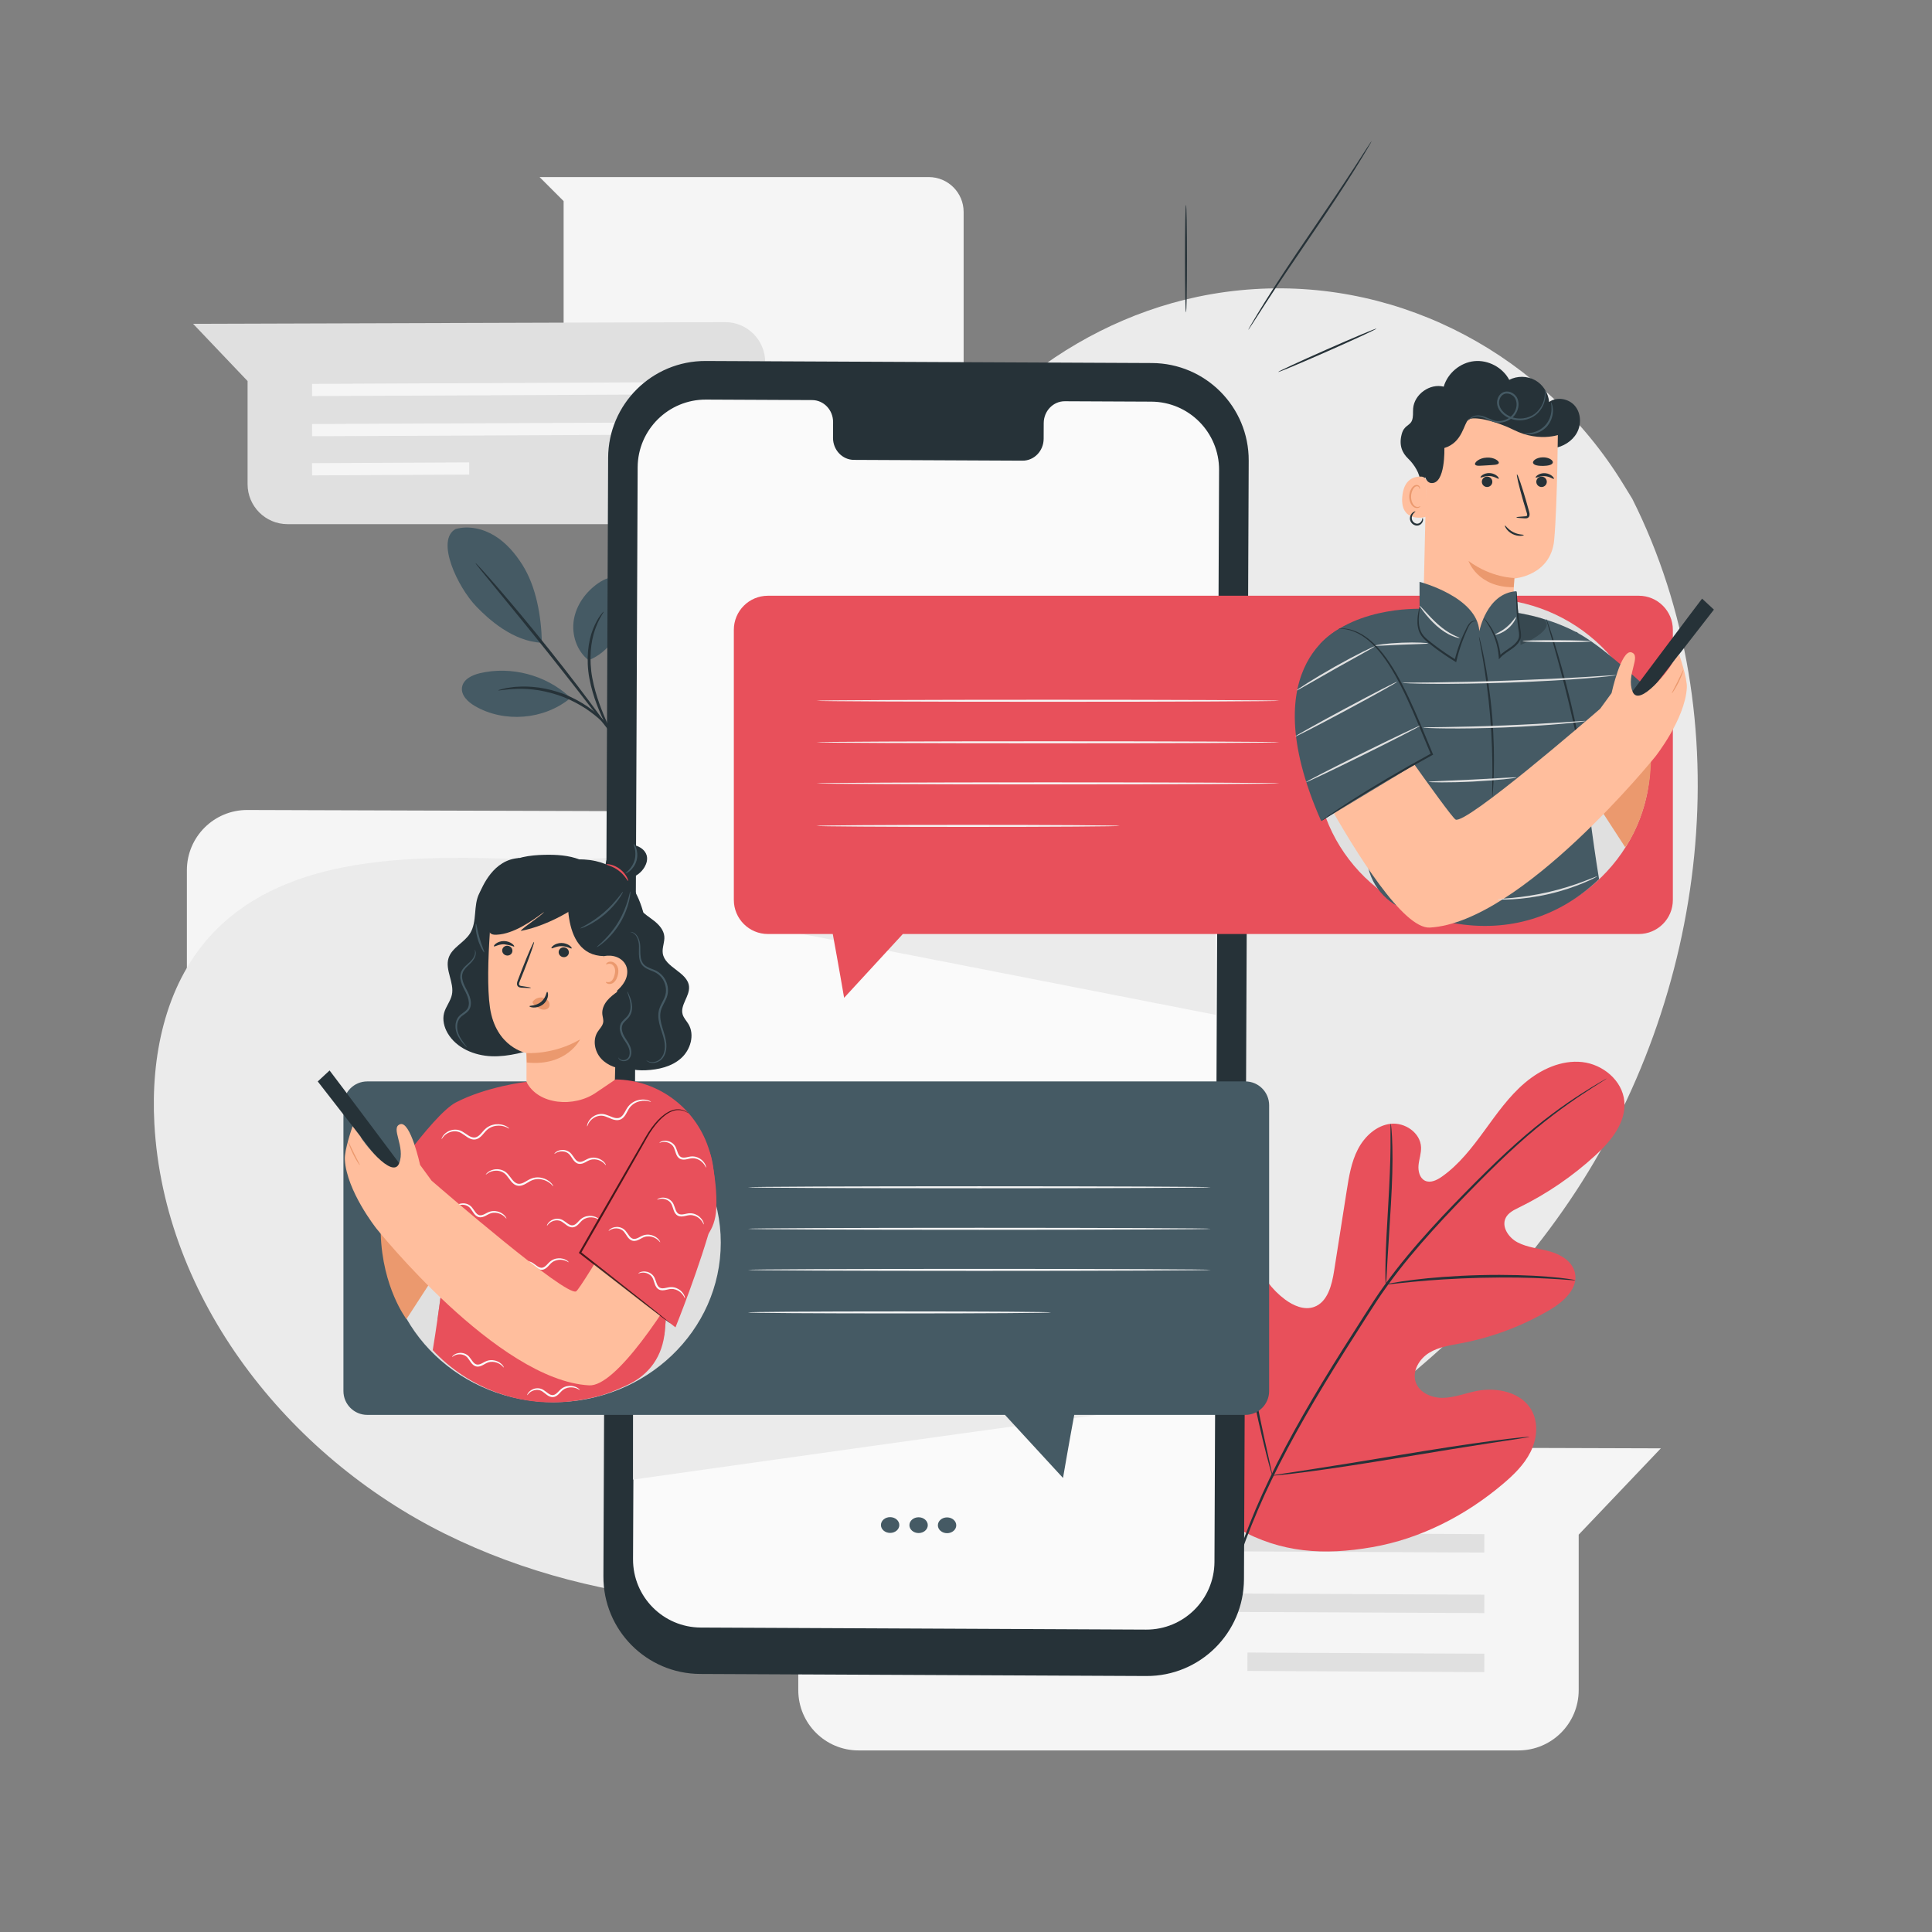 <?xml version="1.0" encoding="UTF-8" standalone="no"?>
<!-- Created with Inkscape (http://www.inkscape.org/) -->

<svg
   version="1.1"
   id="svg2"
   width="666.667"
   height="666.667"
   viewBox="0 0 666.667 666.667"
   sodipodi:docname="2992775.ai"
   xmlns:inkscape="http://www.inkscape.org/namespaces/inkscape"
   xmlns:sodipodi="http://sodipodi.sourceforge.net/DTD/sodipodi-0.dtd"
   xmlns="http://www.w3.org/2000/svg"
   xmlns:svg="http://www.w3.org/2000/svg">
  <rect x="0" y="0" width="666.667" height="666.667" fill="#808080" stroke="none"/>
  <defs
     id="defs6">
    <clipPath
       clipPathUnits="userSpaceOnUse"
       id="clipPath18">
      <path
         d="M 0,500 H 500 V 0 H 0 Z"
         id="path16" />
    </clipPath>
    <clipPath
       clipPathUnits="userSpaceOnUse"
       id="clipPath94">
      <path
         d="M 0,500 H 500 V 0 H 0 Z"
         id="path92" />
    </clipPath>
    <clipPath
       clipPathUnits="userSpaceOnUse"
       id="clipPath106">
      <path
         d="M 0,500 H 500 V 0 H 0 Z"
         id="path104" />
    </clipPath>
    <clipPath
       clipPathUnits="userSpaceOnUse"
       id="clipPath162">
      <path
         d="M 0,500 H 500 V 0 H 0 Z"
         id="path160" />
    </clipPath>
    <clipPath
       clipPathUnits="userSpaceOnUse"
       id="clipPath210">
      <path
         d="M 0,500 H 500 V 0 H 0 Z"
         id="path208" />
    </clipPath>
    <clipPath
       clipPathUnits="userSpaceOnUse"
       id="clipPath258">
      <path
         d="M 0,500 H 500 V 0 H 0 Z"
         id="path256" />
    </clipPath>
    <clipPath
       clipPathUnits="userSpaceOnUse"
       id="clipPath338">
      <path
         d="m 345.979,319.68 h 8.972 v -30.573 h -8.972 z"
         id="path336" />
    </clipPath>
    <clipPath
       clipPathUnits="userSpaceOnUse"
       id="clipPath354">
      <path
         d="m 386.838,341.861 h 13.574 v -10.265 h -13.574 z"
         id="path352" />
    </clipPath>
    <clipPath
       clipPathUnits="userSpaceOnUse"
       id="clipPath466">
      <path
         d="M 0,500 H 500 V 0 H 0 Z"
         id="path464" />
    </clipPath>
    <clipPath
       clipPathUnits="userSpaceOnUse"
       id="clipPath578">
      <path
         d="m 113.254,164.229 h 59.112 v -25.41 h -59.112 z"
         id="path576" />
    </clipPath>
    <clipPath
       clipPathUnits="userSpaceOnUse"
       id="clipPath654">
      <path
         d="m 149.845,212.967 h 28.428 v -55.458 h -28.428 z"
         id="path652" />
    </clipPath>
  </defs>
  <sodipodi:namedview
     id="namedview4"
     pagecolor="#ffffff"
     bordercolor="#666666"
     borderopacity="1.0"
     inkscape:showpageshadow="2"
     inkscape:pageopacity="0.0"
     inkscape:pagecheckerboard="0"
     inkscape:deskcolor="#d1d1d1"
     showgrid="false" />
  <g
     id="g10"
     inkscape:groupmode="layer"
     inkscape:label="Page 1"
     transform="matrix(1.333,0,0,-1.333,0,666.667)">
    <g
       id="g1150">
      <g
         id="g12"
         transform="translate(-4.955,-1.322)">
        <g
           id="g14"
           clip-path="url(#clipPath18)">
          <g
             id="g20"
             transform="translate(53.332,276.166)">
            <path
               d="m 0,0 v -47.636 c 0,-8.619 6.986,-15.606 15.605,-15.606 h 170.809 c 8.619,0 15.606,6.987 15.606,15.606 v 40.25 l 21.264,22.343 -207.63,0.648 C 7.017,15.633 0,8.638 0,0"
               style="fill:#f5f5f5;fill-opacity:1;fill-rule:nonzero;stroke:none"
               id="path22" />
          </g>
          <g
             id="g24"
             transform="translate(230.173,262.911)">
            <path
               d="m 0,0 -154.998,0.715 0.017,4.764 L 0.016,4.763 Z"
               style="fill:#e0e0e0;fill-opacity:1;fill-rule:nonzero;stroke:none"
               id="path26" />
          </g>
          <g
             id="g28"
             transform="translate(230.173,247.238)">
            <path
               d="M 0,0 -154.998,0.716 -154.981,5.48 0.016,4.764 Z"
               style="fill:#e0e0e0;fill-opacity:1;fill-rule:nonzero;stroke:none"
               id="path30" />
          </g>
          <g
             id="g32"
             transform="translate(230.173,231.962)">
            <path
               d="M 0,0 -61.328,0.302 -61.309,5.065 0.019,4.764 Z"
               style="fill:#e0e0e0;fill-opacity:1;fill-rule:nonzero;stroke:none"
               id="path34" />
          </g>
          <g
             id="g36"
             transform="translate(211.602,111.566)">
            <path
               d="m 0,0 v -47.636 c 0,-8.619 6.986,-15.605 15.605,-15.605 h 170.809 c 8.619,0 15.606,6.986 15.606,15.605 v 40.25 L 223.285,14.957 15.654,15.605 C 7.017,15.633 0,8.638 0,0"
               style="fill:#f5f5f5;fill-opacity:1;fill-rule:nonzero;stroke:none"
               id="path38" />
          </g>
          <g
             id="g40"
             transform="translate(389.185,99.549)">
            <path
               d="M 0,0 -154.997,0.716 -154.981,5.48 0.016,4.764 Z"
               style="fill:#e0e0e0;fill-opacity:1;fill-rule:nonzero;stroke:none"
               id="path42" />
          </g>
          <g
             id="g44"
             transform="translate(389.185,83.876)">
            <path
               d="M 0,0 -154.997,0.716 -154.981,5.48 0.016,4.764 Z"
               style="fill:#e0e0e0;fill-opacity:1;fill-rule:nonzero;stroke:none"
               id="path46" />
          </g>
          <g
             id="g48"
             transform="translate(389.185,68.599)">
            <path
               d="M 0,0 -61.327,0.302 -61.309,5.065 0.019,4.764 Z"
               style="fill:#e0e0e0;fill-opacity:1;fill-rule:nonzero;stroke:none"
               id="path50" />
          </g>
          <g
             id="g52"
             transform="translate(144.63,455.611)">
            <path
               d="m 0,0 h 100.744 c 4.987,0 9.03,-4.042 9.03,-9.029 v -49.276 c 0,-4.987 -4.043,-9.03 -9.03,-9.03 H 15.256 c -4.987,0 -9.03,4.043 -9.03,9.03 v 52.079 z"
               style="fill:#f5f5f5;fill-opacity:1;fill-rule:nonzero;stroke:none"
               id="path54" />
          </g>
          <g
             id="g56"
             transform="translate(203.033,407.706)">
            <path
               d="m 0,0 v -31.595 c 0,-5.716 -4.633,-10.35 -10.35,-10.35 h -113.288 c -5.717,0 -10.351,4.634 -10.351,10.35 V -4.899 L -148.093,9.919 -10.382,10.35 C -4.654,10.368 0,5.729 0,0"
               style="fill:#e0e0e0;fill-opacity:1;fill-rule:nonzero;stroke:none"
               id="path58" />
          </g>
          <g
             id="g60"
             transform="translate(85.744,398.915)">
            <path
               d="M 0,0 102.801,0.475 102.791,3.634 -0.01,3.159 Z"
               style="fill:#f5f5f5;fill-opacity:1;fill-rule:nonzero;stroke:none"
               id="path62" />
          </g>
          <g
             id="g64"
             transform="translate(85.744,388.52)">
            <path
               d="M 0,0 102.801,0.475 102.791,3.634 -0.01,3.159 Z"
               style="fill:#f5f5f5;fill-opacity:1;fill-rule:nonzero;stroke:none"
               id="path66" />
          </g>
          <g
             id="g68"
             transform="translate(85.744,378.388)">
            <path
               d="M 0,0 40.675,0.2 40.663,3.359 -0.013,3.16 Z"
               style="fill:#f5f5f5;fill-opacity:1;fill-rule:nonzero;stroke:none"
               id="path70" />
          </g>
          <g
             id="g72"
             transform="translate(417.644,261.195)">
            <path
               d="m 0,0 v -31.594 c 0,-5.716 -4.634,-10.351 -10.351,-10.351 h -113.288 c -5.716,0 -10.35,4.635 -10.35,10.351 V -4.899 L -148.094,9.92 -10.383,10.35 C -4.654,10.368 0,5.729 0,0"
               style="fill:#e0e0e0;fill-opacity:1;fill-rule:nonzero;stroke:none"
               id="path74" />
          </g>
          <g
             id="g76"
             transform="translate(300.354,252.405)">
            <path
               d="M 0,0 102.802,0.475 102.791,3.634 -0.01,3.159 Z"
               style="fill:#f5f5f5;fill-opacity:1;fill-rule:nonzero;stroke:none"
               id="path78" />
          </g>
          <g
             id="g80"
             transform="translate(300.354,242.01)">
            <path
               d="M 0,0 102.802,0.475 102.791,3.635 -0.01,3.159 Z"
               style="fill:#f5f5f5;fill-opacity:1;fill-rule:nonzero;stroke:none"
               id="path82" />
          </g>
          <g
             id="g84"
             transform="translate(300.354,231.878)">
            <path
               d="M 0,0 40.676,0.2 40.663,3.359 -0.013,3.159 Z"
               style="fill:#f5f5f5;fill-opacity:1;fill-rule:nonzero;stroke:none"
               id="path86" />
          </g>
        </g>
      </g>
      <g
         id="g88">
        <g
           id="g90"
           clip-path="url(#clipPath94)">
          <g
             id="g96"
             transform="translate(422.536,371.002)">
            <path
               d="m 0,0 c 28.592,-56.97 19.548,-128.881 -16.187,-181.664 -35.736,-52.782 -95.187,-86.957 -157.703,-99.4 -44.625,-8.884 -92.633,-7.076 -133.408,13.118 -40.775,20.193 -72.837,60.819 -75.283,106.255 -0.923,17.162 2.717,35.385 14.169,48.199 18.287,20.462 49.506,21.182 76.934,20.338 27.43,-0.845 58.627,-0.205 77.003,20.176 14.12,15.661 16.199,38.376 23.64,58.106 12.651,33.546 43.173,59.741 78.251,67.155 4.872,1.03 9.811,1.693 14.77,2.003 38.581,2.408 75.173,-17.445 95.413,-50.379 z"
               style="fill:#ebebeb;fill-opacity:1;fill-rule:nonzero;stroke:none"
               id="path98" />
          </g>
        </g>
      </g>
      <g
         id="g100">
        <g
           id="g102"
           clip-path="url(#clipPath106)">
          <g
             id="g108"
             transform="translate(320.599,104.348)">
            <path
               d="m 0,0 c -16.933,16.488 -17.211,41.992 -12.806,64.155 0.736,3.699 0.969,7.689 3.273,10.663 2.304,2.974 6.799,4.529 9.873,2.415 2.55,-1.752 3.227,-5.163 4.338,-8.074 1.477,-3.873 4.061,-7.301 7.361,-9.762 2.167,-1.617 4.976,-2.848 7.525,-1.941 3.498,1.245 4.603,5.616 5.186,9.32 1.085,6.905 2.172,13.807 3.258,20.709 0.583,3.704 1.19,7.484 2.916,10.807 1.725,3.323 4.803,6.169 8.483,6.579 3.682,0.409 7.702,-2.333 7.853,-6.076 0.062,-1.558 -0.501,-3.071 -0.65,-4.624 -0.148,-1.553 0.289,-3.369 1.678,-4.036 1.405,-0.676 3.058,0.131 4.341,1.032 4.431,3.111 7.81,7.499 11.016,11.889 3.206,4.389 6.359,8.905 10.491,12.412 4.133,3.508 9.454,5.952 14.802,5.385 5.349,-0.569 10.458,-4.763 10.946,-10.184 0.489,-5.437 -3.421,-10.231 -7.424,-13.911 C 86.521,91.297 79.802,86.709 72.58,83.182 71.278,82.545 69.867,81.857 69.197,80.56 c -1.208,-2.335 0.729,-5.168 3.032,-6.378 2.607,-1.37 5.647,-1.574 8.476,-2.385 2.829,-0.813 5.746,-2.597 6.392,-5.502 0.896,-4.03 -2.916,-7.477 -6.453,-9.564 -7.083,-4.178 -14.872,-7.12 -22.918,-8.659 -2.885,-0.55 -5.893,-0.954 -8.401,-2.507 -2.508,-1.554 -4.377,-4.662 -3.477,-7.485 0.899,-2.826 4.166,-4.218 7.104,-4.155 2.937,0.061 5.742,1.191 8.627,1.772 5.4,1.086 11.908,-0.339 14.445,-5.266 1.668,-3.24 1.199,-7.293 -0.449,-10.559 C 73.93,16.605 71.248,13.999 68.469,11.646 58.754,3.419 47.061,-2.57 34.596,-4.729 22.131,-6.889 11.021,-6.206 0,0"
               style="fill:#e8505b;fill-opacity:1;fill-rule:nonzero;stroke:none"
               id="path110" />
          </g>
          <g
             id="g112"
             transform="translate(317.601,87.874)">
            <path
               d="m 0,0 c 2.253,8.696 5.896,18.807 11.038,29.505 5.122,10.71 11.709,21.984 19.005,33.54 1.834,2.882 3.647,5.729 5.434,8.536 1.789,2.797 3.564,5.572 5.467,8.178 3.785,5.23 7.823,9.97 11.796,14.349 3.973,4.383 7.903,8.398 11.604,12.124 3.712,3.72 7.236,7.122 10.581,10.086 6.674,5.955 12.613,10.112 16.807,12.799 2.095,1.351 3.754,2.345 4.889,3.004 0.545,0.312 0.972,0.557 1.294,0.741 0.294,0.162 0.446,0.242 0.452,0.232 0.007,-0.011 -0.135,-0.111 -0.416,-0.293 -0.313,-0.199 -0.73,-0.464 -1.26,-0.8 -1.109,-0.698 -2.744,-1.729 -4.815,-3.111 -4.143,-2.754 -10.017,-6.957 -16.63,-12.941 -3.314,-2.978 -6.81,-6.392 -10.498,-10.126 C 61.065,102.082 57.157,98.06 53.206,93.676 49.257,89.296 45.245,84.563 41.489,79.357 39.6,76.763 37.844,74.011 36.052,71.205 34.267,68.4 32.456,65.553 30.623,62.672 23.335,51.125 16.746,39.889 11.607,29.226 6.451,18.575 2.775,8.524 0.471,-0.126"
               style="fill:#263238;fill-opacity:1;fill-rule:nonzero;stroke:none"
               id="path114" />
          </g>
          <g
             id="g116"
             transform="translate(358.744,167.628)">
            <path
               d="m 0,0 c -0.047,0 -0.08,0.583 -0.103,1.638 -0.027,1.053 -0.015,2.58 0.027,4.466 0.08,3.769 0.368,8.971 0.707,14.705 0.34,5.737 0.554,10.928 0.576,14.689 0.016,1.88 0.015,3.402 -0.001,4.454 -0.009,1.053 0.009,1.637 0.057,1.64 0.048,0.003 0.12,-0.575 0.211,-1.627 C 1.571,38.915 1.648,37.39 1.693,35.504 1.797,31.73 1.659,26.515 1.318,20.772 0.97,15.114 0.653,9.996 0.411,6.086 0.312,4.318 0.231,2.829 0.166,1.633 0.104,0.582 0.049,-0.001 0,0"
               style="fill:#263238;fill-opacity:1;fill-rule:nonzero;stroke:none"
               id="path118" />
          </g>
          <g
             id="g120"
             transform="translate(407.771,168.729)">
            <path
               d="m 0,0 c -0.007,-0.047 -0.696,-0.015 -1.935,0.084 -1.239,0.091 -3.03,0.232 -5.248,0.337 -4.434,0.243 -10.571,0.364 -17.347,0.201 -6.779,-0.175 -12.906,-0.594 -17.328,-1.024 -2.215,-0.201 -4.001,-0.41 -5.238,-0.548 -1.236,-0.143 -1.923,-0.199 -1.931,-0.152 -0.007,0.048 0.668,0.195 1.894,0.421 1.228,0.22 3.011,0.505 5.225,0.77 4.422,0.557 10.566,1.056 17.365,1.231 6.796,0.162 12.954,-0.037 17.394,-0.407 C -4.928,0.745 -3.138,0.529 -1.904,0.354 -0.672,0.171 0.005,0.049 0,0"
               style="fill:#263238;fill-opacity:1;fill-rule:nonzero;stroke:none"
               id="path122" />
          </g>
          <g
             id="g124"
             transform="translate(329.368,118.158)">
            <path
               d="m 0,0 c -0.023,-0.006 -0.103,0.211 -0.231,0.634 -0.144,0.501 -0.32,1.113 -0.533,1.853 -0.454,1.613 -1.05,3.963 -1.751,6.876 -1.402,5.825 -3.087,13.933 -4.825,22.905 -1.739,8.975 -3.346,17.087 -4.625,22.934 -0.631,2.843 -1.15,5.182 -1.535,6.921 -0.164,0.754 -0.298,1.375 -0.407,1.886 -0.086,0.431 -0.12,0.662 -0.097,0.67 0.024,0.005 0.102,-0.213 0.232,-0.635 0.143,-0.502 0.319,-1.112 0.531,-1.854 0.455,-1.612 1.052,-3.961 1.751,-6.875 1.403,-5.825 3.088,-13.933 4.826,-22.909 C -4.925,23.434 -3.318,15.322 -2.039,9.475 -1.407,6.633 -0.89,4.293 -0.504,2.556 -0.341,1.802 -0.207,1.179 -0.097,0.67 -0.011,0.236 0.023,0.006 0,0"
               style="fill:#263238;fill-opacity:1;fill-rule:nonzero;stroke:none"
               id="path126" />
          </g>
          <g
             id="g128"
             transform="translate(395.918,128.181)">
            <path
               d="m 0,0 c 0.002,-0.023 -0.229,-0.076 -0.67,-0.155 -0.521,-0.085 -1.161,-0.189 -1.936,-0.316 -1.786,-0.271 -4.197,-0.638 -7.129,-1.085 -6.019,-0.918 -14.318,-2.281 -23.486,-3.799 -9.17,-1.521 -17.489,-2.808 -23.529,-3.601 -3.02,-0.398 -5.467,-0.695 -7.161,-0.865 -0.782,-0.075 -1.428,-0.135 -1.952,-0.186 -0.448,-0.035 -0.685,-0.041 -0.687,-0.016 -0.003,0.023 0.229,0.076 0.67,0.157 0.52,0.083 1.159,0.187 1.937,0.313 1.785,0.273 4.194,0.639 7.127,1.085 6.018,0.917 14.318,2.281 23.489,3.801 9.168,1.52 17.486,2.807 23.525,3.6 3.021,0.398 5.467,0.695 7.162,0.865 0.784,0.074 1.428,0.137 1.953,0.185 C -0.239,0.019 -0.004,0.024 0,0"
               style="fill:#263238;fill-opacity:1;fill-rule:nonzero;stroke:none"
               id="path130" />
          </g>
          <g
             id="g132"
             transform="translate(152.377,329.21)">
            <path
               d="m 0,0 c -3.091,2.397 -4.473,6.642 -3.827,10.5 0.646,3.858 3.136,7.273 6.363,9.485 1.492,1.023 3.34,1.834 5.075,1.324 1.622,-0.477 2.752,-2.055 3.081,-3.714 0.328,-1.658 -0.026,-3.381 -0.58,-4.979 C 8.215,7.136 5.374,2.181 0,0"
               style="fill:#455a64;fill-opacity:1;fill-rule:nonzero;stroke:none"
               id="path134" />
          </g>
          <g
             id="g136"
             transform="translate(147.306,319.849)">
            <path
               d="M 0,0 C -6.093,5.558 -14.979,7.884 -23.014,6.024 -25.06,5.55 -27.362,4.47 -27.7,2.396 c -0.337,-2.076 1.517,-3.836 3.338,-4.892 7.572,-4.39 17.83,-3.565 24.603,1.98"
               style="fill:#455a64;fill-opacity:1;fill-rule:nonzero;stroke:none"
               id="path138" />
          </g>
          <g
             id="g140"
             transform="translate(117.95,363.187)">
            <path
               d="m 0,0 c 3.377,0.926 7.079,0.093 10.068,-1.732 2.989,-1.826 5.327,-4.564 7.2,-7.523 3.624,-5.724 4.9,-13.418 5.062,-20.192 -7.519,0.304 -13.944,6.214 -17.015,9.416 C 0.462,-14.969 -5.236,-2.874 0,0"
               style="fill:#455a64;fill-opacity:1;fill-rule:nonzero;stroke:none"
               id="path142" />
          </g>
          <g
             id="g144"
             transform="translate(158.677,309.621)">
            <path
               d="m 0,0 c -0.44,0.8 -1.159,1.365 -1.875,2.834 -1.412,2.934 -3.314,7.106 -4.235,12.072 -0.919,4.973 -0.296,9.667 0.939,12.734 0.602,1.541 1.276,2.706 1.818,3.45 0.539,0.748 0.895,1.113 0.929,1.086 0.13,-0.084 -1.201,-1.662 -2.243,-4.719 -1.071,-3.027 -1.589,-7.57 -0.696,-12.416 0.898,-4.848 2.692,-9.002 3.975,-11.982"
               style="fill:#263238;fill-opacity:1;fill-rule:nonzero;stroke:none"
               id="path146" />
          </g>
          <g
             id="g148"
             transform="translate(158.748,309.53)">
            <path
               d="m 0,0 c -1.006,1.298 -2.325,2.998 -3.915,5.049 -3.295,4.271 -7.861,10.16 -12.99,16.598 -5.129,6.435 -9.849,12.2 -13.277,16.365 -1.645,2.009 -3.007,3.673 -4.048,4.944 -0.949,1.173 -1.455,1.839 -1.416,1.873 0.041,0.034 0.622,-0.566 1.64,-1.681 1.02,-1.113 2.467,-2.75 4.235,-4.79 3.535,-4.08 8.326,-9.796 13.46,-16.237 5.134,-6.445 9.638,-12.392 12.825,-16.749 1.594,-2.178 2.865,-3.954 3.724,-5.196"
               style="fill:#263238;fill-opacity:1;fill-rule:nonzero;stroke:none"
               id="path150" />
          </g>
          <g
             id="g152"
             transform="translate(128.987,321.425)">
            <path
               d="m 0,0 c -0.012,0.051 0.451,0.19 1.305,0.399 0.425,0.113 0.95,0.229 1.57,0.3 0.619,0.079 1.323,0.211 2.11,0.226 1.571,0.123 3.455,0.057 5.524,-0.21 2.061,-0.31 4.303,-0.849 6.555,-1.708 2.242,-0.889 4.259,-2.007 5.989,-3.171 1.705,-1.201 3.138,-2.426 4.213,-3.578 0.57,-0.543 1,-1.116 1.402,-1.592 0.41,-0.472 0.718,-0.913 0.956,-1.283 0.488,-0.73 0.418,-1.072 0.376,-1.102 -0.121,-0.087 -0.887,1.452 -3.113,3.597 -1.102,1.082 -2.539,2.237 -4.225,3.378 -1.711,1.105 -3.686,2.176 -5.873,3.043 -2.198,0.838 -4.376,1.383 -6.384,1.725 C 8.391,0.322 6.552,0.442 5.008,0.389 1.918,0.312 0.03,-0.146 0,0"
               style="fill:#263238;fill-opacity:1;fill-rule:nonzero;stroke:none"
               id="path154" />
          </g>
        </g>
      </g>
      <g
         id="g156">
        <g
           id="g158"
           clip-path="url(#clipPath162)">
          <g
             id="g164"
             transform="translate(296.744,66.265)">
            <path
               d="m 0,0 -115.5,0.534 c -13.892,0.063 -25.102,11.374 -25.043,25.265 l 1.224,289.562 c 0.058,13.9 11.376,25.118 25.275,25.054 L 1.457,339.881 C 15.349,339.817 26.559,328.507 26.5,314.616 L 25.276,25.053 C 25.217,11.153 13.899,-0.064 0,0"
               style="fill:#263238;fill-opacity:1;fill-rule:nonzero;stroke:none"
               id="path166" />
          </g>
          <g
             id="g168"
             transform="translate(298.036,396.154)">
            <path
               d="m 0,0 -22.394,0.103 c -3.002,0.014 -5.448,-2.52 -5.46,-5.659 l -0.019,-4.062 c -0.012,-3.14 -2.458,-5.674 -5.461,-5.66 l -43.65,0.202 c -3.003,0.013 -5.427,2.57 -5.413,5.71 l 0.017,4.062 c 0.013,3.139 -2.411,5.696 -5.414,5.709 l -7.876,0.037 -19.6,0.09 c -9.734,0.045 -17.66,-7.812 -17.701,-17.546 l -1.195,-282.634 c -0.042,-9.729 7.81,-17.65 17.539,-17.695 l 115.27,-0.532 c 9.733,-0.045 17.66,7.811 17.701,17.545 l 1.195,282.635 C 17.58,-7.966 9.729,-0.045 0,0"
               style="fill:#fafafa;fill-opacity:1;fill-rule:nonzero;stroke:none"
               id="path170" />
          </g>
          <g
             id="g172"
             transform="translate(232.8,105.338)">
            <path
               d="m 0,0 c -0.005,-1.129 -1.074,-2.038 -2.387,-2.032 -1.313,0.006 -2.374,0.926 -2.37,2.053 0.006,1.129 1.074,2.04 2.387,2.033 C -1.057,2.048 0.004,1.129 0,0"
               style="fill:#455a64;fill-opacity:1;fill-rule:nonzero;stroke:none"
               id="path174" />
          </g>
          <g
             id="g176"
             transform="translate(240.17,105.303)">
            <path
               d="M 0,0 C -0.005,-1.128 -1.073,-2.038 -2.387,-2.032 -3.7,-2.026 -4.761,-1.106 -4.756,0.022 -4.752,1.15 -3.683,2.061 -2.37,2.055 -1.056,2.049 0.004,1.129 0,0"
               style="fill:#455a64;fill-opacity:1;fill-rule:nonzero;stroke:none"
               id="path178" />
          </g>
          <g
             id="g180"
             transform="translate(247.539,105.27)">
            <path
               d="M 0,0 C -0.004,-1.129 -1.073,-2.039 -2.387,-2.032 -3.7,-2.026 -4.761,-1.107 -4.756,0.021 -4.751,1.15 -3.683,2.06 -2.37,2.055 -1.056,2.049 0.005,1.129 0,0"
               style="fill:#455a64;fill-opacity:1;fill-rule:nonzero;stroke:none"
               id="path182" />
          </g>
          <g
             id="g184"
             transform="translate(199.517,259.901)">
            <path
               d="M 0,0 C 1.878,-0.269 115.185,-22.492 115.185,-22.492 V 0 Z"
               style="fill:#ebebeb;fill-opacity:1;fill-rule:nonzero;stroke:none"
               id="path186" />
          </g>
          <g
             id="g188"
             transform="translate(163.869,117.105)">
            <path
               d="M 0,0 C 0,0 123.256,17.437 122.183,16.901 121.11,16.364 0,16.901 0,16.901 Z"
               style="fill:#ebebeb;fill-opacity:1;fill-rule:nonzero;stroke:none"
               id="path190" />
          </g>
          <g
             id="g192"
             transform="translate(307.008,447.095)">
            <path
               d="m 0,0 c 0.145,0 0.261,-6.231 0.261,-13.917 0,-7.687 -0.116,-13.918 -0.261,-13.918 -0.144,0 -0.26,6.231 -0.26,13.918 C -0.26,-6.231 -0.144,0 0,0"
               style="fill:#263238;fill-opacity:1;fill-rule:nonzero;stroke:none"
               id="path194" />
          </g>
          <g
             id="g196"
             transform="translate(356.33,415.065)">
            <path
               d="m 0,0 c 0.059,-0.132 -5.596,-2.754 -12.627,-5.857 -7.033,-3.104 -12.78,-5.513 -12.838,-5.382 -0.058,0.132 5.595,2.754 12.628,5.858 C -5.806,-2.278 -0.058,0.131 0,0"
               style="fill:#263238;fill-opacity:1;fill-rule:nonzero;stroke:none"
               id="path198" />
          </g>
          <g
             id="g200"
             transform="translate(355.084,463.637)">
            <path
               d="m 0,0 c 0.016,-0.009 -0.077,-0.192 -0.268,-0.533 -0.223,-0.385 -0.506,-0.874 -0.855,-1.474 -0.746,-1.279 -1.864,-3.105 -3.262,-5.353 -2.8,-4.493 -6.83,-10.598 -11.394,-17.258 -4.566,-6.661 -8.639,-12.726 -11.516,-17.164 -1.407,-2.178 -2.559,-3.961 -3.4,-5.262 -0.382,-0.579 -0.692,-1.05 -0.938,-1.423 -0.219,-0.322 -0.342,-0.487 -0.357,-0.477 -0.015,0.009 0.077,0.192 0.268,0.532 0.224,0.386 0.506,0.874 0.855,1.475 0.746,1.278 1.864,3.104 3.262,5.353 2.799,4.492 6.831,10.598 11.396,17.26 4.563,6.659 8.637,12.723 11.514,17.161 1.407,2.178 2.559,3.961 3.4,5.263 0.382,0.579 0.692,1.05 0.938,1.422 C -0.138,-0.155 -0.016,0.01 0,0"
               style="fill:#263238;fill-opacity:1;fill-rule:nonzero;stroke:none"
               id="path202" />
          </g>
        </g>
      </g>
      <g
         id="g204">
        <g
           id="g206"
           clip-path="url(#clipPath210)">
          <g
             id="g212"
             transform="translate(424.226,345.908)">
            <path
               d="m 0,0 h -225.444 c -4.869,0 -8.817,-3.947 -8.817,-8.816 v -69.931 c 0,-4.869 3.948,-8.816 8.817,-8.816 h 16.795 c 1.353,-7.303 2.936,-16.517 2.936,-16.517 l 15.202,16.517 H 0 c 4.869,0 8.816,3.947 8.816,8.816 V -8.816 C 8.816,-3.947 4.869,0 0,0"
               style="fill:#e8505b;fill-opacity:1;fill-rule:nonzero;stroke:none"
               id="path214" />
          </g>
          <g
             id="g216"
             transform="translate(331.212,307.975)">
            <path
               d="m 0,0 c 0,-0.144 -26.833,-0.26 -59.925,-0.26 -33.102,0 -59.929,0.116 -59.929,0.26 0,0.144 26.827,0.261 59.929,0.261 C -26.833,0.261 0,0.144 0,0"
               style="fill:#f5f5f5;fill-opacity:1;fill-rule:nonzero;stroke:none"
               id="path218" />
          </g>
          <g
             id="g220"
             transform="translate(331.212,318.724)">
            <path
               d="m 0,0 c 0,-0.144 -26.833,-0.26 -59.925,-0.26 -33.102,0 -59.929,0.116 -59.929,0.26 0,0.144 26.827,0.26 59.929,0.26 C -26.833,0.26 0,0.144 0,0"
               style="fill:#f5f5f5;fill-opacity:1;fill-rule:nonzero;stroke:none"
               id="path222" />
          </g>
          <g
             id="g224"
             transform="translate(331.212,297.344)">
            <path
               d="m 0,0 c 0,-0.144 -26.833,-0.261 -59.925,-0.261 -33.102,0 -59.929,0.117 -59.929,0.261 0,0.144 26.827,0.26 59.929,0.26 C -26.833,0.26 0,0.144 0,0"
               style="fill:#f5f5f5;fill-opacity:1;fill-rule:nonzero;stroke:none"
               id="path226" />
          </g>
          <g
             id="g228"
             transform="translate(289.865,286.332)">
            <path
               d="m 0,0 c 0,-0.144 -17.576,-0.261 -39.251,-0.261 -21.684,0 -39.255,0.117 -39.255,0.261 0,0.144 17.571,0.26 39.255,0.26 C -17.576,0.26 0,0.144 0,0"
               style="fill:#f5f5f5;fill-opacity:1;fill-rule:nonzero;stroke:none"
               id="path230" />
          </g>
          <g
             id="g232"
             transform="translate(322.365,220.184)">
            <path
               d="m 0,0 h -227.295 c -3.406,0 -6.168,-2.762 -6.168,-6.168 v -73.986 c 0,-3.408 2.762,-6.169 6.168,-6.169 h 165.079 l 15.028,-16.327 c 0,0 1.576,9.176 2.904,16.327 H 0 c 3.406,0 6.168,2.761 6.168,6.169 V -6.168 C 6.168,-2.762 3.406,0 0,0"
               style="fill:#455a64;fill-opacity:1;fill-rule:nonzero;stroke:none"
               id="path234" />
          </g>
          <g
             id="g236"
             transform="translate(313.449,182.032)">
            <path
               d="m 0,0 c 0,-0.144 -26.833,-0.26 -59.924,-0.26 -33.103,0 -59.93,0.116 -59.93,0.26 0,0.144 26.827,0.261 59.93,0.261 C -26.833,0.261 0,0.144 0,0"
               style="fill:#f5f5f5;fill-opacity:1;fill-rule:nonzero;stroke:none"
               id="path238" />
          </g>
          <g
             id="g240"
             transform="translate(313.449,192.782)">
            <path
               d="m 0,0 c 0,-0.145 -26.833,-0.261 -59.924,-0.261 -33.103,0 -59.93,0.116 -59.93,0.261 0,0.144 26.827,0.26 59.93,0.26 C -26.833,0.26 0,0.144 0,0"
               style="fill:#f5f5f5;fill-opacity:1;fill-rule:nonzero;stroke:none"
               id="path242" />
          </g>
          <g
             id="g244"
             transform="translate(313.449,171.401)">
            <path
               d="m 0,0 c 0,-0.144 -26.833,-0.261 -59.924,-0.261 -33.103,0 -59.93,0.117 -59.93,0.261 0,0.144 26.827,0.261 59.93,0.261 C -26.833,0.261 0,0.144 0,0"
               style="fill:#f5f5f5;fill-opacity:1;fill-rule:nonzero;stroke:none"
               id="path246" />
          </g>
          <g
             id="g248"
             transform="translate(272.101,160.388)">
            <path
               d="m 0,0 c 0,-0.144 -17.576,-0.26 -39.251,-0.26 -21.684,0 -39.255,0.116 -39.255,0.26 0,0.145 17.571,0.261 39.255,0.261 C -17.576,0.261 0,0.145 0,0"
               style="fill:#f5f5f5;fill-opacity:1;fill-rule:nonzero;stroke:none"
               id="path250" />
          </g>
        </g>
      </g>
      <g
         id="g252">
        <g
           id="g254"
           clip-path="url(#clipPath258)">
          <g
             id="g260"
             transform="translate(367.553,375.569)">
            <path
               d="m 0,0 c 0.134,1.838 -1.505,4.373 -3.024,5.83 -1.52,1.456 -2.461,3.433 -1.669,6.371 0.612,2.27 2.051,2.101 2.621,3.435 0.421,0.989 0.243,2.115 0.331,3.186 0.298,3.677 4.344,6.559 7.916,5.64 1.006,3.496 4.266,6.227 7.885,6.604 3.619,0.377 7.372,-1.624 9.076,-4.838 2.065,1.073 4.669,1.036 6.702,-0.096 2.034,-1.132 3.437,-3.324 3.613,-5.645 2.014,1.454 5.103,0.894 6.696,-1.011 1.593,-1.906 1.691,-4.822 0.482,-6.992 -1.21,-2.169 -3.556,-3.581 -6.01,-3.958 -2.455,-0.377 -4.993,0.203 -7.216,1.311 -2.222,1.108 -4.158,2.722 -5.92,4.472"
               style="fill:#263238;fill-opacity:1;fill-rule:nonzero;stroke:none"
               id="path262" />
          </g>
          <g
             id="g264"
             transform="translate(427.193,302.932)">
            <path
               d="m 0,0 c 0,-23.348 -19.382,-42.275 -43.29,-42.275 -23.908,0 -43.29,18.927 -43.29,42.275 0,23.348 19.382,42.275 43.29,42.275 C -19.382,42.275 0,23.348 0,0"
               style="fill:#e0e0e0;fill-opacity:1;fill-rule:nonzero;stroke:none"
               id="path266" />
          </g>
          <g
             id="g268"
             transform="translate(427.37,302.896)">
            <path
               d="M 0,0 -4.791,12.287 -21.965,1.497 -6.662,-22.099 c 0,0 6.225,8.085 6.662,22.099"
               style="fill:#eb996e;fill-opacity:1;fill-rule:nonzero;stroke:none"
               id="path270" />
          </g>
          <g
             id="g272"
             transform="translate(379.961,329.499)">
            <path
               d="m 0,0 v 0 c 6.172,-0.01 11.264,4.784 11.568,10.893 0.254,5.087 0.467,9.987 0.467,9.987 0,0 9.446,0.684 10.319,9.92 0.871,9.235 0.99,30.593 0.99,30.593 -10.421,5.47 -23.012,4.923 -32.907,-1.43 l -0.898,-0.577 -1.092,-47.793 C -11.623,5.219 -6.432,0.01 0,0"
               style="fill:#ffbe9d;fill-opacity:1;fill-rule:nonzero;stroke:none"
               id="path274" />
          </g>
          <g
             id="g276"
             transform="translate(385.382,376.685)">
            <path
               d="M 0,0 C 0.712,-0.234 1.098,-0.997 0.862,-1.703 0.626,-2.408 -0.144,-2.791 -0.855,-2.557 -1.568,-2.322 -1.954,-1.56 -1.718,-0.854 -1.482,-0.148 -0.713,0.234 0,0"
               style="fill:#263238;fill-opacity:1;fill-rule:nonzero;stroke:none"
               id="path278" />
          </g>
          <g
             id="g280"
             transform="translate(387.97,376.205)">
            <path
               d="m 0,0 c -0.156,-0.152 -1.031,0.603 -2.317,0.685 -1.286,0.101 -2.26,-0.521 -2.392,-0.349 -0.065,0.077 0.098,0.357 0.523,0.641 0.418,0.281 1.123,0.534 1.924,0.477 C -1.46,1.397 -0.8,1.046 -0.427,0.708 -0.046,0.368 0.075,0.066 0,0"
               style="fill:#263238;fill-opacity:1;fill-rule:nonzero;stroke:none"
               id="path282" />
          </g>
          <g
             id="g284"
             transform="translate(399.481,376.685)">
            <path
               d="M 0,0 C 0.712,-0.234 1.098,-0.997 0.862,-1.703 0.626,-2.408 -0.144,-2.791 -0.855,-2.557 -1.568,-2.322 -1.954,-1.56 -1.718,-0.854 -1.481,-0.148 -0.713,0.234 0,0"
               style="fill:#263238;fill-opacity:1;fill-rule:nonzero;stroke:none"
               id="path286" />
          </g>
          <g
             id="g288"
             transform="translate(402.242,376.176)">
            <path
               d="m 0,0 c -0.156,-0.151 -1.031,0.603 -2.317,0.685 -1.286,0.101 -2.26,-0.521 -2.392,-0.349 -0.065,0.078 0.098,0.358 0.523,0.641 0.419,0.281 1.123,0.535 1.924,0.478 C -1.46,1.397 -0.8,1.046 -0.427,0.708 -0.046,0.368 0.075,0.067 0,0"
               style="fill:#263238;fill-opacity:1;fill-rule:nonzero;stroke:none"
               id="path290" />
          </g>
          <g
             id="g292"
             transform="translate(392.539,366.19)">
            <path
               d="M 0,0 C -0.001,0.101 0.807,0.196 2.113,0.269 2.452,0.278 2.723,0.332 2.761,0.509 2.838,0.706 2.737,1.072 2.599,1.482 2.337,2.351 2.072,3.23 1.794,4.151 0.692,7.95 -0.043,11.074 0.151,11.129 0.346,11.185 1.396,8.151 2.499,4.352 2.757,3.425 3.004,2.541 3.248,1.667 3.34,1.272 3.536,0.803 3.318,0.268 3.203,0 2.922,-0.178 2.695,-0.217 2.468,-0.266 2.278,-0.251 2.116,-0.245 0.81,-0.187 0.001,-0.1 0,0"
               style="fill:#263238;fill-opacity:1;fill-rule:nonzero;stroke:none"
               id="path294" />
          </g>
          <g
             id="g296"
             transform="translate(392.021,350.511)">
            <path
               d="m 0,0 c 0,0 -5.934,0 -11.88,4.406 0,0 2.33,-6.885 11.706,-6.803 z"
               style="fill:#eb996e;fill-opacity:1;fill-rule:nonzero;stroke:none"
               id="path298" />
          </g>
          <g
             id="g300"
             transform="translate(369.273,375.32)">
            <path
               d="M 0,0 C 0.01,0.747 -0.567,1.392 -1.32,1.427 -3.062,1.508 -5.926,0.878 -6.286,-3.882 -6.801,-10.684 -0.16,-9.113 -0.133,-8.919 -0.112,-8.768 -0.033,-2.646 0,0"
               style="fill:#ffbe9d;fill-opacity:1;fill-rule:nonzero;stroke:none"
               id="path302" />
          </g>
          <g
             id="g304"
             transform="translate(367.678,369.107)">
            <path
               d="m 0,0 c -0.028,0.024 -0.126,-0.074 -0.335,-0.151 -0.204,-0.075 -0.547,-0.111 -0.894,0.048 -0.706,0.318 -1.23,1.505 -1.17,2.733 0.029,0.62 0.205,1.2 0.462,1.671 0.248,0.482 0.599,0.805 0.968,0.843 0.37,0.056 0.613,-0.18 0.682,-0.378 C -0.21,4.569 -0.264,4.437 -0.229,4.422 -0.21,4.404 -0.072,4.525 -0.106,4.81 -0.125,4.947 -0.192,5.114 -0.344,5.256 -0.499,5.401 -0.735,5.487 -0.992,5.479 -1.524,5.482 -2.037,5.035 -2.32,4.518 -2.634,4 -2.846,3.35 -2.879,2.653 -2.938,1.28 -2.328,-0.056 -1.357,-0.414 -0.884,-0.575 -0.471,-0.461 -0.25,-0.316 -0.024,-0.164 0.022,-0.014 0,0"
               style="fill:#eb996e;fill-opacity:1;fill-rule:nonzero;stroke:none"
               id="path306" />
          </g>
          <g
             id="g308"
             transform="translate(381.882,379.827)">
            <path
               d="M 0,0 C 0.339,-0.436 1.522,-0.232 3.059,-0.167 4.592,-0.043 5.792,-0.102 6.071,0.372 6.389,0.866 4.904,2 2.927,1.837 0.945,1.756 -0.379,0.451 0,0"
               style="fill:#263238;fill-opacity:1;fill-rule:nonzero;stroke:none"
               id="path310" />
          </g>
          <g
             id="g312"
             transform="translate(396.858,380.279)">
            <path
               d="m 0,0 c 0.186,-0.593 1.312,-0.771 2.562,-0.764 1.25,0.025 2.372,0.233 2.542,0.831 C 5.28,0.649 4.146,1.484 2.535,1.461 0.925,1.441 -0.189,0.577 0,0"
               style="fill:#263238;fill-opacity:1;fill-rule:nonzero;stroke:none"
               id="path314" />
          </g>
          <g
             id="g316"
             transform="translate(404.618,387.967)">
            <path
               d="m 0,0 c 0,0 -5.604,-2.713 -12.897,0.927 -4.787,2.389 -10.365,3.556 -11.595,2.594 -1.23,-0.962 -1.489,-5.894 -6.231,-7.334 0,0 0.327,-9.408 -3.424,-9.072 -3.752,0.335 -1.408,14.907 -1.408,14.907 l 9.177,4.482 10.015,1.892 9.436,-1.33 7.302,-1.999 z"
               style="fill:#263238;fill-opacity:1;fill-rule:nonzero;stroke:none"
               id="path318" />
          </g>
          <g
             id="g320"
             transform="translate(341.812,333.523)">
            <path
               d="m 0,0 c 9.806,10.085 27.067,8.985 27.067,8.985 l 14.308,-10.243 8.113,9.446 c 0,0 8.527,-0.936 16.517,-5.11 l 0.55,-0.171 -0.007,-0.114 c 6.275,-3.408 15.163,-11.582 23.629,-19.514 l -10.131,-9.402 -11.214,-9.954 c 0,0 0.044,-0.071 0.02,-0.199 -0.118,-0.603 1.559,-14.295 3.275,-24.701 -10.213,-9.745 -23.23,-13.917 -37.682,-11.384 -4.586,0.804 -6.806,1.922 -11.053,3.036 -6.279,1.647 -10.829,7.09 -11.392,13.556 -0.765,8.721 -1.347,19.519 -1.347,19.519"
               style="fill:#455a64;fill-opacity:1;fill-rule:nonzero;stroke:none"
               id="path322" />
          </g>
          <g
             id="g324"
             transform="translate(400.272,339.952)">
            <path
               d="m 0,0 c 0.034,0.011 0.252,-0.562 0.616,-1.609 0.367,-1.047 0.866,-2.571 1.455,-4.463 1.182,-3.783 2.686,-9.052 4.108,-14.931 1.419,-5.883 2.485,-11.258 3.161,-15.163 0.338,-1.953 0.59,-3.537 0.74,-4.635 0.154,-1.097 0.222,-1.707 0.187,-1.713 -0.036,-0.006 -0.171,0.593 -0.386,1.68 -0.231,1.171 -0.535,2.723 -0.903,4.601 C 8.21,-32.35 7.089,-26.998 5.673,-21.125 4.253,-15.256 2.809,-9.983 1.719,-6.177 1.189,-4.338 0.753,-2.818 0.423,-1.67 0.118,-0.605 -0.034,-0.011 0,0"
               style="fill:#263238;fill-opacity:1;fill-rule:nonzero;stroke:none"
               id="path326" />
          </g>
          <g
             id="g328"
             transform="translate(409.484,303.9)">
            <path
               d="m 0,0 c -0.091,0.111 4.187,3.747 9.554,8.119 5.369,4.374 9.793,7.828 9.883,7.716 C 19.528,15.724 15.251,12.089 9.883,7.715 4.517,3.343 0.091,-0.112 0,0"
               style="fill:#263238;fill-opacity:1;fill-rule:nonzero;stroke:none"
               id="path330" />
          </g>
          <g
             id="g332">
            <g
               id="g334" />
            <g
               id="g346">
              <g
                 clip-path="url(#clipPath338)"
                 opacity="0.2"
                 id="g344">
                <g
                   transform="translate(354.757,319.68)"
                   id="g342">
                  <path
                     d="m 0,0 -8.777,-28.875 3.265,-1.698 3.221,8.166 c 0,0 3.31,17.155 2.291,22.407"
                     style="fill:#000000;fill-opacity:1;fill-rule:nonzero;stroke:none"
                     id="path340" />
                </g>
              </g>
            </g>
          </g>
          <g
             id="g348">
            <g
               id="g350" />
            <g
               id="g362">
              <g
                 clip-path="url(#clipPath354)"
                 opacity="0.2"
                 id="g360">
                <g
                   transform="translate(399.321,339.934)"
                   id="g358">
                  <path
                     d="m 0,0 c 4.731,-2.495 -7.127,-8.497 -12.482,-8.335 l 3.888,10.262 c 0,0 7.006,-1.09 8.594,-1.927"
                     style="fill:#000000;fill-opacity:1;fill-rule:nonzero;stroke:none"
                     id="path356" />
                </g>
              </g>
            </g>
          </g>
          <g
             id="g364"
             transform="translate(367.468,341.861)">
            <path
               d="m 0,0 v 7.646 c 0,0 14.935,-3.843 15.477,-12.779 0,0 1.899,9.878 9.593,10.351 l 1.087,-13.893 -8.954,-7.791 H 8.128 L 0.939,-10.265 0,-0.617"
               style="fill:#455a64;fill-opacity:1;fill-rule:nonzero;stroke:none"
               id="path366" />
          </g>
          <g
             id="g368"
             transform="translate(386.305,293.868)">
            <path
               d="m 0,0 c -0.035,0.002 -0.043,0.588 -0.025,1.645 0.021,1.056 0.041,2.585 0.046,4.473 0.012,3.776 -0.106,8.993 -0.58,14.733 -0.479,5.741 -1.224,10.906 -1.86,14.628 -0.318,1.792 -0.583,3.276 -0.783,4.405 -0.192,1.039 -0.281,1.618 -0.246,1.626 0.035,0.008 0.191,-0.557 0.444,-1.584 0.257,-1.027 0.584,-2.523 0.947,-4.381 0.731,-3.713 1.536,-8.89 2.018,-14.651 C 0.437,15.134 0.496,9.896 0.389,6.112 0.337,4.221 0.261,2.69 0.177,1.636 0.098,0.58 0.036,-0.002 0,0"
               style="fill:#263238;fill-opacity:1;fill-rule:nonzero;stroke:none"
               id="path370" />
          </g>
          <g
             id="g372"
             transform="translate(382.257,339.3)">
            <path
               d="m 0,0 c -0.006,-0.044 -0.339,0.129 -0.886,-0.082 -0.571,-0.185 -1.081,-0.895 -1.499,-1.909 -0.917,-1.988 -2.052,-4.852 -2.841,-8.262 l -0.079,-0.341 -0.301,0.181 c -0.893,0.539 -1.808,1.122 -2.729,1.747 -1.785,1.215 -3.417,2.453 -4.843,3.679 -0.717,0.617 -1.308,1.365 -1.648,2.159 -0.335,0.795 -0.466,1.59 -0.503,2.306 -0.059,1.439 0.177,2.573 0.331,3.344 0.168,0.773 0.295,1.19 0.328,1.183 0.037,-0.007 -0.023,-0.44 -0.128,-1.217 -0.093,-0.775 -0.267,-1.909 -0.164,-3.286 0.059,-0.685 0.205,-1.429 0.53,-2.154 0.332,-0.724 0.87,-1.386 1.572,-1.974 1.412,-1.18 3.051,-2.408 4.817,-3.609 0.913,-0.619 1.819,-1.201 2.701,-1.742 l -0.38,-0.159 c 0.825,3.449 2.034,6.324 3.039,8.289 0.247,0.49 0.488,0.944 0.787,1.287 0.292,0.348 0.647,0.56 0.953,0.646 C -0.31,0.263 0.024,0.008 0,0"
               style="fill:#263238;fill-opacity:1;fill-rule:nonzero;stroke:none"
               id="path374" />
          </g>
          <g
             id="g376"
             transform="translate(392.539,347.079)">
            <path
               d="m 0,0 c 0.036,0.001 0.082,-0.424 0.141,-1.194 0.064,-0.877 0.143,-1.965 0.238,-3.254 0.112,-1.372 0.278,-3 0.558,-4.794 0.11,-0.885 0.421,-1.847 0.18,-2.935 -0.309,-1.069 -1.113,-1.866 -1.965,-2.51 -1.196,-0.888 -2.446,-1.554 -3.286,-2.495 l -0.397,-0.446 -0.039,0.595 c -0.208,3.158 -1.263,5.757 -2.206,7.447 -0.95,1.703 -1.733,2.579 -1.671,2.628 0.02,0.019 0.234,-0.183 0.59,-0.589 0.352,-0.41 0.835,-1.036 1.353,-1.881 1.037,-1.675 2.187,-4.318 2.433,-7.571 l -0.437,0.149 c 0.913,1.037 2.205,1.725 3.347,2.579 0.813,0.606 1.531,1.357 1.784,2.221 0.213,0.876 -0.051,1.831 -0.16,2.737 -0.257,1.814 -0.386,3.46 -0.451,4.841 -0.066,1.381 -0.077,2.499 -0.074,3.271 0.004,0.772 0.027,1.2 0.062,1.201"
               style="fill:#263238;fill-opacity:1;fill-rule:nonzero;stroke:none"
               id="path378" />
          </g>
          <g
             id="g380"
             transform="translate(440.607,345.16)">
            <path
               d="m 0,0 c -0.606,-0.715 -22.593,-30.114 -22.593,-30.114 l 3.095,-1.754 22.561,29.025 z"
               style="fill:#263238;fill-opacity:1;fill-rule:nonzero;stroke:none"
               id="path382" />
          </g>
          <g
             id="g384"
             transform="translate(352.284,321.917)">
            <path
               d="m 0,0 c 0,0 23.129,-33.294 24.523,-33.948 2.746,-1.289 34.388,26.055 37.406,28.672 0.415,0.555 1.274,1.728 2.959,4.06 0,0 2.497,11.424 5.161,10.546 2.664,-0.877 -1.46,-5.805 0.275,-10.145 1.735,-4.341 9.681,6.012 9.999,6.941 l 2.05,2.678 c 0,0 2.148,-6.093 2.003,-8.637 -0.467,-8.15 -8.178,-17.843 -8.178,-17.843 0,0 -34.63,-42.898 -58.35,-44.229 -6.832,-0.384 -18.973,19.002 -27.09,33.538 -4.902,8.779 -2.455,19.837 5.668,25.761 z"
               style="fill:#ffbe9d;fill-opacity:1;fill-rule:nonzero;stroke:none"
               id="path386" />
          </g>
          <g
             id="g388"
             transform="translate(432.767,320.635)">
            <path
               d="M 0,0 C -0.077,0.047 0.664,1.356 1.482,3.016 2.305,4.674 2.896,6.057 2.98,6.024 3.058,5.997 2.593,4.551 1.762,2.877 0.936,1.202 0.069,-0.044 0,0"
               style="fill:#eb996e;fill-opacity:1;fill-rule:nonzero;stroke:none"
               id="path390" />
          </g>
          <g
             id="g392"
             transform="translate(348.369,338.165)">
            <path
               d="m 0,0 c 0,0 -24.826,-8.826 -6.368,-50.574 l 28.658,17.297 -4.076,9.762 z"
               style="fill:#455a64;fill-opacity:1;fill-rule:nonzero;stroke:none"
               id="path394" />
          </g>
          <g
             id="g396"
             transform="translate(346.466,337.443)">
            <path
               d="m 0,0 c 0,0 1.083,0.179 2.989,-0.251 0.94,-0.242 2.071,-0.658 3.255,-1.374 1.188,-0.711 2.42,-1.711 3.617,-2.968 2.41,-2.511 4.659,-6.016 6.743,-10.075 2.101,-4.059 4.06,-8.682 6.071,-13.54 0.601,-1.455 1.194,-2.889 1.757,-4.248 l 0.089,-0.214 -0.205,-0.112 c -8.291,-4.52 -15.511,-8.753 -20.615,-11.921 -2.553,-1.58 -4.587,-2.88 -5.982,-3.783 -0.668,-0.429 -1.201,-0.771 -1.609,-1.033 -0.369,-0.231 -0.567,-0.346 -0.576,-0.333 -0.01,0.014 0.17,0.156 0.522,0.414 0.352,0.256 0.872,0.637 1.557,1.108 1.366,0.954 3.372,2.299 5.904,3.921 5.06,3.249 12.259,7.542 20.551,12.081 l -0.114,-0.326 c -0.563,1.358 -1.158,2.792 -1.761,4.247 -2.008,4.856 -3.95,9.472 -6.015,13.52 -2.051,4.049 -4.246,7.538 -6.584,10.041 C 8.432,-3.593 7.239,-2.593 6.092,-1.874 4.945,-1.148 3.853,-0.715 2.938,-0.447 1.084,0.036 -0.005,-0.072 0,0"
               style="fill:#263238;fill-opacity:1;fill-rule:nonzero;stroke:none"
               id="path398" />
          </g>
          <g
             id="g400"
             transform="translate(399.871,399.339)">
            <path
               d="m 0,0 c 0.018,0.003 0.06,-0.145 0.123,-0.436 0.046,-0.291 0.108,-0.73 0.072,-1.295 -0.055,-1.11 -0.459,-2.83 -1.893,-4.33 -1.387,-1.503 -4.024,-2.452 -6.682,-1.687 -1.302,0.38 -2.616,1.172 -3.421,2.48 -0.39,0.647 -0.625,1.452 -0.512,2.258 0.109,0.789 0.506,1.589 1.228,2.063 0.722,0.489 1.669,0.475 2.4,0.155 0.742,-0.315 1.354,-0.919 1.641,-1.65 0.586,-1.467 0.154,-3.054 -0.656,-4.156 -1.723,-2.28 -4.834,-2.464 -6.558,-1.425 -0.91,0.418 -1.713,0.812 -2.47,0.947 -0.752,0.155 -1.421,0.023 -1.911,-0.201 -0.98,-0.472 -1.377,-0.994 -1.423,-0.937 -0.012,0.013 0.088,0.13 0.293,0.344 0.102,0.109 0.228,0.244 0.409,0.368 0.173,0.135 0.373,0.29 0.635,0.409 0.502,0.266 1.233,0.443 2.046,0.304 0.816,-0.118 1.662,-0.507 2.569,-0.897 0.456,-0.185 0.932,-0.385 1.442,-0.477 0.5,-0.086 1.06,-0.076 1.61,0.03 1.103,0.198 2.233,0.802 2.971,1.819 0.724,0.994 1.082,2.441 0.572,3.676 -0.447,1.207 -2.128,2.024 -3.285,1.256 -0.564,-0.367 -0.908,-1.03 -1,-1.697 -0.095,-0.672 0.095,-1.35 0.438,-1.928 0.703,-1.162 1.912,-1.919 3.117,-2.281 2.471,-0.736 4.951,0.105 6.285,1.486 1.389,1.383 1.84,3.015 1.953,4.087 C 0.111,-0.619 -0.058,-0.007 0,0"
               style="fill:#455a64;fill-opacity:1;fill-rule:nonzero;stroke:none"
               id="path402" />
          </g>
          <g
             id="g404"
             transform="translate(394.464,361.629)">
            <path
               d="m 0,0 c 0.011,-0.063 -0.308,-0.195 -0.857,-0.218 -0.546,-0.026 -1.321,0.096 -2.077,0.475 -0.754,0.382 -1.313,0.932 -1.617,1.386 -0.308,0.456 -0.391,0.79 -0.335,0.818 0.132,0.08 0.798,-1.059 2.187,-1.739 C -1.327,0.01 -0.015,0.153 0,0"
               style="fill:#263238;fill-opacity:1;fill-rule:nonzero;stroke:none"
               id="path406" />
          </g>
          <g
             id="g408"
             transform="translate(368.241,366.05)">
            <path
               d="m 0,0 c 0.045,0.043 0.326,-0.44 -0.036,-1.128 -0.177,-0.322 -0.512,-0.67 -1.02,-0.809 -0.51,-0.143 -1.117,0.025 -1.552,0.407 -0.44,0.379 -0.684,0.943 -0.659,1.452 0.016,0.508 0.23,0.918 0.457,1.197 0.48,0.565 0.968,0.617 0.977,0.56 0.037,-0.075 -0.354,-0.252 -0.679,-0.775 -0.336,-0.495 -0.467,-1.449 0.245,-2.041 0.328,-0.285 0.751,-0.409 1.101,-0.333 0.355,0.072 0.644,0.305 0.818,0.538 C 0.016,-0.445 -0.082,-0.011 0,0"
               style="fill:#263238;fill-opacity:1;fill-rule:nonzero;stroke:none"
               id="path410" />
          </g>
          <g
             id="g412"
             transform="translate(401.517,395.97)">
            <path
               d="m 0,0 c 0.047,0.024 0.416,-0.64 0.481,-1.837 0.075,-1.172 -0.265,-2.915 -1.484,-4.329 -1.226,-1.406 -2.904,-1.989 -4.075,-2.082 -1.193,-0.105 -1.903,0.166 -1.886,0.216 0.012,0.089 0.727,-0.043 1.837,0.149 1.095,0.178 2.613,0.777 3.731,2.059 1.11,1.287 1.488,2.875 1.508,3.984 C 0.146,-0.714 -0.087,-0.025 0,0"
               style="fill:#455a64;fill-opacity:1;fill-rule:nonzero;stroke:none"
               id="path414" />
          </g>
          <g
             id="g416"
             transform="translate(367.7,312.301)">
            <path
               d="m 0,0 c 0.063,-0.129 -6.53,-3.52 -14.727,-7.572 -8.198,-4.054 -14.894,-7.235 -14.958,-7.106 -0.063,0.129 6.53,3.519 14.728,7.573 C -6.761,-3.053 -0.063,0.129 0,0"
               style="fill:#e0e0e0;fill-opacity:1;fill-rule:nonzero;stroke:none"
               id="path418" />
          </g>
          <g
             id="g420"
             transform="translate(361.69,323.643)">
            <path
               d="m 0,0 c 0.068,-0.127 -5.802,-3.409 -13.108,-7.331 -7.31,-3.923 -13.288,-7 -13.357,-6.873 -0.067,0.127 5.801,3.409 13.111,7.332 C -6.048,-2.951 -0.068,0.126 0,0"
               style="fill:#e0e0e0;fill-opacity:1;fill-rule:nonzero;stroke:none"
               id="path422" />
          </g>
          <g
             id="g424"
             transform="translate(355.884,332.814)">
            <path
               d="m 0,0 c 0.034,-0.065 -1.097,-0.714 -2.937,-1.737 -1.965,-1.097 -4.441,-2.478 -7.178,-4.006 -2.725,-1.553 -5.187,-2.957 -7.143,-4.072 -1.827,-1.045 -2.967,-1.677 -3.006,-1.614 -0.036,0.059 1.035,0.803 2.817,1.929 1.78,1.127 4.274,2.63 7.076,4.211 2.801,1.58 5.378,2.936 7.263,3.877 C -1.223,-0.47 -0.031,0.062 0,0"
               style="fill:#e0e0e0;fill-opacity:1;fill-rule:nonzero;stroke:none"
               id="path426" />
          </g>
          <g
             id="g428"
             transform="translate(377.845,334.983)">
            <path
               d="m 0,0 c -0.014,-0.06 -0.783,0.041 -1.932,0.52 -1.148,0.469 -2.634,1.372 -4.044,2.632 -1.409,1.26 -2.502,2.571 -3.26,3.532 -0.756,0.965 -1.183,1.593 -1.129,1.638 0.056,0.047 0.585,-0.499 1.409,-1.4 0.827,-0.896 1.95,-2.151 3.327,-3.38 1.374,-1.23 2.775,-2.147 3.853,-2.688 C -0.702,0.304 0.022,0.08 0,0"
               style="fill:#e0e0e0;fill-opacity:1;fill-rule:nonzero;stroke:none"
               id="path430" />
          </g>
          <g
             id="g432"
             transform="translate(392.433,340.399)">
            <path
               d="m 0,0 c 0.126,-0.037 -0.479,-1.664 -2.077,-2.997 -1.586,-1.348 -3.293,-1.668 -3.308,-1.536 -0.051,0.149 1.489,0.667 2.972,1.934 C -0.912,-1.353 -0.139,0.075 0,0"
               style="fill:#e0e0e0;fill-opacity:1;fill-rule:nonzero;stroke:none"
               id="path434" />
          </g>
          <g
             id="g436"
             transform="translate(418.436,325.35)">
            <path
               d="m 0,0 c 0.001,-0.018 -0.19,-0.053 -0.558,-0.104 -0.424,-0.052 -0.957,-0.118 -1.608,-0.198 -1.398,-0.155 -3.426,-0.35 -5.934,-0.545 -5.016,-0.4 -11.956,-0.792 -19.627,-1.071 -7.672,-0.268 -14.624,-0.372 -19.655,-0.331 -2.515,0.016 -4.552,0.066 -5.957,0.12 -0.655,0.034 -1.19,0.061 -1.618,0.083 -0.37,0.025 -0.564,0.046 -0.564,0.065 10e-4,0.018 0.196,0.031 0.566,0.04 0.428,0.004 0.964,0.009 1.619,0.015 1.479,0.011 3.494,0.027 5.953,0.046 5.027,0.052 11.97,0.214 19.638,0.483 7.665,0.279 14.602,0.612 19.62,0.918 2.454,0.156 4.466,0.285 5.94,0.379 0.656,0.04 1.19,0.074 1.618,0.1 0.37,0.018 0.565,0.018 0.567,0"
               style="fill:#e0e0e0;fill-opacity:1;fill-rule:nonzero;stroke:none"
               id="path438" />
          </g>
          <g
             id="g440"
             transform="translate(410.539,313.492)">
            <path
               d="m 0,0 c 0.004,-0.036 -0.582,-0.126 -1.644,-0.259 -1.061,-0.132 -2.6,-0.298 -4.505,-0.469 -3.81,-0.351 -9.082,-0.714 -14.914,-0.951 -5.834,-0.234 -11.121,-0.298 -14.946,-0.255 -1.912,0.017 -3.46,0.058 -4.528,0.104 -1.069,0.047 -1.659,0.09 -1.658,0.126 0,0.036 0.591,0.061 1.661,0.077 1.157,0.016 2.682,0.036 4.524,0.061 3.822,0.052 9.099,0.174 14.925,0.407 5.825,0.237 11.095,0.541 14.907,0.798 1.838,0.124 3.361,0.226 4.516,0.304 C -0.596,0.014 -0.004,0.036 0,0"
               style="fill:#e0e0e0;fill-opacity:1;fill-rule:nonzero;stroke:none"
               id="path442" />
          </g>
          <g
             id="g444"
             transform="translate(392.614,298.866)">
            <path
               d="m 0,0 c 0.006,-0.07 -1.259,-0.256 -3.314,-0.467 -2.055,-0.212 -4.902,-0.44 -8.05,-0.597 -3.15,-0.156 -6.004,-0.212 -8.071,-0.206 -2.066,0.006 -3.343,0.066 -3.343,0.136 -0.001,0.074 1.275,0.145 3.337,0.233 2.21,0.098 4.983,0.221 8.051,0.357 3.066,0.169 5.837,0.322 8.046,0.444 C -1.284,0.017 -0.007,0.073 0,0"
               style="fill:#e0e0e0;fill-opacity:1;fill-rule:nonzero;stroke:none"
               id="path446" />
          </g>
          <g
             id="g448"
             transform="translate(369.698,333.573)">
            <path
               d="m 0,0 c -0.003,-0.149 -3.071,-0.182 -6.846,-0.34 -3.777,-0.152 -6.836,-0.371 -6.852,-0.223 -0.016,0.138 3.034,0.59 6.831,0.743 C -3.072,0.339 0.005,0.138 0,0"
               style="fill:#e0e0e0;fill-opacity:1;fill-rule:nonzero;stroke:none"
               id="path450" />
          </g>
          <g
             id="g452"
             transform="translate(411.885,334.113)">
            <path
               d="m 0,0 c -0.001,-0.144 -3.979,-0.245 -8.887,-0.227 -4.908,0.019 -8.884,0.15 -8.884,0.294 0,0.144 3.978,0.245 8.886,0.227 C -3.978,0.275 0,0.144 0,0"
               style="fill:#e0e0e0;fill-opacity:1;fill-rule:nonzero;stroke:none"
               id="path454" />
          </g>
          <g
             id="g456"
             transform="translate(413.421,273.263)">
            <path
               d="m 0,0 c 0.016,-0.032 -0.31,-0.217 -0.911,-0.523 -0.6,-0.31 -1.487,-0.718 -2.602,-1.185 -2.224,-0.936 -5.386,-2.041 -8.982,-2.873 -3.598,-0.825 -6.925,-1.216 -9.335,-1.349 -1.205,-0.068 -2.183,-0.09 -2.857,-0.073 -0.675,0.012 -1.047,0.036 -1.048,0.071 -0.001,0.084 1.487,0.141 3.877,0.369 2.389,0.226 5.678,0.671 9.246,1.49 3.565,0.825 6.717,1.865 8.965,2.708 C -1.399,-0.524 -0.035,0.076 0,0"
               style="fill:#e0e0e0;fill-opacity:1;fill-rule:nonzero;stroke:none"
               id="path458" />
          </g>
        </g>
      </g>
      <g
         id="g460">
        <g
           id="g462"
           clip-path="url(#clipPath466)">
          <g
             id="g468"
             transform="translate(100.004,178.45)">
            <path
               d="m 0,0 c 0,-22.807 19.382,-41.296 43.29,-41.296 23.908,0 43.29,18.489 43.29,41.296 0,22.808 -19.382,41.297 -43.29,41.297 C 19.382,41.297 0,22.808 0,0"
               style="fill:#e0e0e0;fill-opacity:1;fill-rule:nonzero;stroke:none"
               id="path470" />
          </g>
          <g
             id="g472"
             transform="translate(134.474,278.018)">
            <path
               d="m 0,0 c -6.868,-0.357 -9.564,-7.517 -10.386,-9.115 -0.821,-1.598 -0.949,-3.448 -1.1,-5.239 -0.151,-1.791 -0.363,-3.649 -1.318,-5.172 -1.511,-2.412 -4.687,-3.659 -5.552,-6.371 -0.979,-3.067 1.533,-6.349 0.863,-9.498 -0.359,-1.69 -1.593,-3.081 -2.029,-4.752 -0.456,-1.747 0.019,-3.634 0.927,-5.193 2.255,-3.874 6.931,-5.82 11.411,-5.979 4.48,-0.16 8.863,1.179 13.145,2.506"
               style="fill:#263238;fill-opacity:1;fill-rule:nonzero;stroke:none"
               id="path474" />
          </g>
          <g
             id="g476"
             transform="translate(164.695,269.12)">
            <path
               d="m 0,0 c -0.672,-1.454 -0.037,-3.219 1.017,-4.425 1.054,-1.205 2.47,-2.024 3.717,-3.029 1.247,-1.004 2.393,-2.329 2.538,-3.924 0.133,-1.465 -0.603,-2.917 -0.403,-4.374 0.513,-3.744 6.483,-4.867 6.801,-8.633 0.212,-2.507 -2.361,-4.81 -1.649,-7.222 0.274,-0.925 0.99,-1.641 1.487,-2.467 1.694,-2.814 0.545,-6.695 -1.909,-8.875 -2.455,-2.182 -5.868,-2.95 -9.148,-3.098 -2.759,-0.124 -5.893,0.327 -7.517,2.561 -1.487,2.043 -1.182,4.83 -0.885,7.339 1.387,11.718 1.151,23.561 0.913,35.358"
               style="fill:#263238;fill-opacity:1;fill-rule:nonzero;stroke:none"
               id="path478" />
          </g>
          <g
             id="g480"
             transform="translate(136.278,214.888)">
            <path
               d="m 0,0 c 0.052,6.157 -0.005,12.64 -0.005,12.64 0,0 -7.916,1.408 -9.439,11.774 -1.453,9.887 1.011,31.151 1.011,31.151 11.468,4.523 24.38,2.773 32.414,-6.457 L 22.732,-0.888 C 22.587,-6.692 17.481,-11.19 11.268,-10.987 v 0 C 4.992,-10.782 -0.05,-5.865 0,0"
               style="fill:#ffbe9d;fill-opacity:1;fill-rule:nonzero;stroke:none"
               id="path482" />
          </g>
          <g
             id="g484"
             transform="translate(130,254.126)">
            <path
               d="m 0,0 c -0.033,-0.701 0.533,-1.306 1.264,-1.354 0.73,-0.047 1.349,0.48 1.382,1.181 C 2.679,0.527 2.113,1.133 1.383,1.181 0.652,1.229 0.033,0.7 0,0"
               style="fill:#263238;fill-opacity:1;fill-rule:nonzero;stroke:none"
               id="path486" />
          </g>
          <g
             id="g488"
             transform="translate(127.865,255.152)">
            <path
               d="M 0,0 C 0.162,-0.175 1.176,0.557 2.604,0.537 5.292,0.147 5.242,-0.263 5.228,-0.037 5.305,0.04 5.141,0.354 4.688,0.692 4.243,1.028 3.48,1.358 2.591,1.365 1.701,1.371 0.949,1.052 0.515,0.721 0.072,0.39 -0.08,0.078 0,0"
               style="fill:#263238;fill-opacity:1;fill-rule:nonzero;stroke:none"
               id="path490" />
          </g>
          <g
             id="g492"
             transform="translate(144.615,253.704)">
            <path
               d="m 0,0 c -0.033,-0.701 0.533,-1.306 1.264,-1.354 0.73,-0.047 1.349,0.48 1.382,1.181 C 2.679,0.527 2.113,1.134 1.383,1.182 0.652,1.229 0.033,0.7 0,0"
               style="fill:#263238;fill-opacity:1;fill-rule:nonzero;stroke:none"
               id="path494" />
          </g>
          <g
             id="g496"
             transform="translate(142.759,254.658)">
            <path
               d="M 0,0 C 0.163,-0.175 1.178,0.558 2.605,0.537 4.031,0.538 5.071,-0.209 5.228,-0.036 5.305,0.041 5.143,0.354 4.688,0.692 4.243,1.028 3.48,1.358 2.591,1.365 1.702,1.371 0.95,1.052 0.516,0.722 0.074,0.39 -0.08,0.079 0,0"
               style="fill:#263238;fill-opacity:1;fill-rule:nonzero;stroke:none"
               id="path498" />
          </g>
          <g
             id="g500"
             transform="translate(137.455,244.415)">
            <path
               d="m 0,0 c 0.007,0.081 -0.878,0.245 -2.315,0.445 -0.364,0.042 -0.708,0.118 -0.767,0.368 -0.083,0.265 0.075,0.656 0.256,1.079 0.353,0.878 0.722,1.798 1.111,2.763 1.543,3.936 2.664,7.175 2.506,7.235 C 0.631,11.951 -0.749,8.81 -2.292,4.874 -2.664,3.903 -3.019,2.979 -3.357,2.093 -3.5,1.68 -3.743,1.213 -3.563,0.664 -3.468,0.391 -3.203,0.189 -2.97,0.124 -2.737,0.05 -2.532,0.044 -2.351,0.03 -0.905,-0.064 -0.007,-0.081 0,0"
               style="fill:#263238;fill-opacity:1;fill-rule:nonzero;stroke:none"
               id="path502" />
          </g>
          <g
             id="g504"
             transform="translate(136.273,227.528)">
            <path
               d="m 0,0 c 0,0 6.956,-0.529 13.9,3.536 0,0 -3.443,-7.069 -13.789,-5.981 z"
               style="fill:#eb996e;fill-opacity:1;fill-rule:nonzero;stroke:none"
               id="path506" />
          </g>
          <g
             id="g508"
             transform="translate(138.019,240.966)">
            <path
               d="M 0,0 C 0.521,0.673 1.425,1.035 2.317,0.929 2.937,0.854 3.559,0.549 3.93,0.04 4.3,-0.469 4.371,-1.187 4.023,-1.664 3.632,-2.201 2.825,-2.316 2.146,-2.115 c -0.68,0.201 -1.261,0.657 -1.813,1.11 -0.152,0.126 -0.309,0.257 -0.403,0.427 -0.094,0.171 -0.112,0.392 0.008,0.532"
               style="fill:#eb996e;fill-opacity:1;fill-rule:nonzero;stroke:none"
               id="path510" />
          </g>
          <g
             id="g512"
             transform="translate(141.646,243.379)">
            <path
               d="M 0,0 C -0.232,0.016 -0.253,-1.534 -1.592,-2.619 -2.93,-3.707 -4.58,-3.514 -4.595,-3.73 c -0.022,-0.098 0.365,-0.306 1.062,-0.333 0.684,-0.032 1.685,0.176 2.505,0.84 0.817,0.665 1.175,1.562 1.236,2.198 C 0.274,-0.379 0.106,0.008 0,0"
               style="fill:#263238;fill-opacity:1;fill-rule:nonzero;stroke:none"
               id="path514" />
          </g>
          <g
             id="g516"
             transform="translate(155.765,271.381)">
            <path
               d="m 0,0 c -3.786,-5.4 -13.81,-10.952 -20.988,-12.241 0.838,1.103 5.247,3.822 6.085,4.925 -3.254,-2.43 -7.91,-5.68 -12.226,-5.9 -0.511,-0.026 -1.064,-0.025 -1.484,0.231 -0.573,0.349 -0.689,1.027 -0.755,1.626 -0.279,2.529 -0.104,6.867 0.299,9.377 0.402,2.51 1.556,5.008 3.734,6.69 2.766,2.137 6.724,2.664 10.453,2.754 3.128,0.075 6.352,-0.11 9.211,-1.239 2.858,-1.128 5.304,-3.359 5.722,-6.041"
               style="fill:#263238;fill-opacity:1;fill-rule:nonzero;stroke:none"
               id="path518" />
          </g>
          <g
             id="g520"
             transform="translate(166.62,247.19)">
            <path
               d="m 0,0 c 0.521,2.679 0.937,5.22 1.034,6.917 0.305,5.34 -1.237,25.049 -19.649,23.463 l -0.742,-5.608 c 0,0 -2.846,-19.193 9.064,-19.335 0,0 0.658,-5.718 6.051,-11.282 0,0 3.123,0.095 4.242,5.845"
               style="fill:#263238;fill-opacity:1;fill-rule:nonzero;stroke:none"
               id="path522" />
          </g>
          <g
             id="g524"
             transform="translate(156.327,252.627)">
            <path
               d="M 0,0 C 1.109,0.201 2.278,0.157 3.329,-0.252 4.378,-0.661 5.297,-1.457 5.741,-2.492 6.186,-3.531 6.126,-4.742 5.731,-5.8 5.336,-6.859 4.627,-7.777 3.814,-8.561 3.229,-9.125 2.566,-9.637 1.79,-9.872 1.013,-10.105 0.103,-10.018 -0.511,-9.487"
               style="fill:#ffbe9d;fill-opacity:1;fill-rule:nonzero;stroke:none"
               id="path526" />
          </g>
          <g
             id="g528"
             transform="translate(156.861,245.912)">
            <path
               d="M 0,0 C -0.127,-0.04 0.346,-0.715 1.361,-0.454 1.849,-0.331 2.33,0.092 2.624,0.623 2.919,1.164 3.115,1.757 3.196,2.453 3.274,3.143 3.125,3.879 2.75,4.407 2.394,4.943 1.804,5.266 1.307,5.282 0.266,5.317 -0.064,4.6 0.053,4.578 0.136,4.493 0.543,4.859 1.223,4.687 1.875,4.561 2.505,3.654 2.352,2.537 2.215,1.4 1.765,0.363 1.156,0.11 0.522,-0.204 0.07,0.091 0,0"
               style="fill:#eb996e;fill-opacity:1;fill-rule:nonzero;stroke:none"
               id="path530" />
          </g>
          <g
             id="g532"
             transform="translate(158.337,273.405)">
            <path
               d="M 0,0 C 1.409,-0.804 3.135,-1.031 4.704,-0.618 6.272,-0.206 7.665,0.841 8.496,2.233 9.033,3.132 9.341,4.222 9.078,5.236 8.718,6.621 7.371,7.556 5.985,7.917 3.976,8.439 1.699,7.939 0.18,6.523 -1.339,5.106 -1.993,2.79 -1.319,0.825 -0.645,-1.139 1.383,-2.588 3.457,-2.47"
               style="fill:#263238;fill-opacity:1;fill-rule:nonzero;stroke:none"
               id="path534" />
          </g>
          <g
             id="g536"
             transform="translate(160.015,243.555)">
            <path
               d="m 0,0 c -1.024,-0.739 -2.062,-1.49 -2.862,-2.468 -0.801,-0.977 -1.351,-2.224 -1.235,-3.482 0.065,-0.704 0.334,-1.4 0.232,-2.099 -0.14,-0.962 -0.93,-1.675 -1.451,-2.495 -1.347,-2.123 -0.768,-5.101 0.935,-6.949 1.703,-1.85 4.291,-2.684 6.803,-2.766 1.457,-0.048 2.987,0.157 4.182,0.993 1.721,1.205 2.384,3.464 2.428,5.566"
               style="fill:#263238;fill-opacity:1;fill-rule:nonzero;stroke:none"
               id="path538" />
          </g>
          <g
             id="g540"
             transform="translate(161.265,269.275)">
            <path
               d="m 0,0 c 0.054,-0.032 -0.311,-0.784 -1.085,-1.888 -0.77,-1.103 -1.983,-2.535 -3.546,-3.881 -1.566,-1.342 -3.164,-2.327 -4.37,-2.923 -1.208,-0.599 -2.005,-0.847 -2.029,-0.788 -0.076,0.15 2.998,1.449 6.06,4.106 C -1.884,-2.747 -0.138,0.097 0,0"
               style="fill:#455a64;fill-opacity:1;fill-rule:nonzero;stroke:none"
               id="path542" />
          </g>
          <g
             id="g544"
             transform="translate(163.174,269.376)">
            <path
               d="m 0,0 c 0.057,-0.006 0.021,-0.985 -0.339,-2.523 -0.355,-1.536 -1.096,-3.616 -2.339,-5.69 -1.25,-2.07 -2.741,-3.699 -3.931,-4.732 -1.191,-1.038 -2.038,-1.529 -2.071,-1.482 -0.123,0.129 3.127,2.388 5.555,6.483 C -0.645,-3.882 -0.171,0.049 0,0"
               style="fill:#455a64;fill-opacity:1;fill-rule:nonzero;stroke:none"
               id="path546" />
          </g>
          <g
             id="g548"
             transform="translate(123.201,261.042)">
            <path
               d="M 0,0 C 0.153,0.011 0.351,-1.722 0.948,-3.767 1.533,-5.817 2.289,-7.388 2.154,-7.46 2.04,-7.531 1.052,-6.027 0.448,-3.912 -0.168,-1.8 -0.134,-0.001 0,0"
               style="fill:#455a64;fill-opacity:1;fill-rule:nonzero;stroke:none"
               id="path550" />
          </g>
          <g
             id="g552"
             transform="translate(167.305,225.663)">
            <path
               d="m 0,0 c 0.027,0.063 0.464,-0.467 1.522,-0.489 0.514,-0.005 1.161,0.143 1.762,0.555 0.6,0.405 1.092,1.132 1.335,2.021 C 4.86,2.98 4.865,4.022 4.638,5.101 4.422,6.187 4.001,7.309 3.63,8.532 c -0.361,1.219 -0.676,2.59 -0.444,4.031 0.23,1.465 1.18,2.654 1.643,3.969 0.472,1.314 0.282,2.769 -0.296,3.946 -0.591,1.193 -1.587,2.06 -2.741,2.505 -0.572,0.245 -1.166,0.452 -1.715,0.75 -0.548,0.294 -1.058,0.704 -1.369,1.227 -0.642,1.055 -0.616,2.199 -0.619,3.146 0.018,0.969 0.07,1.817 -0.103,2.543 -0.155,0.726 -0.426,1.32 -0.751,1.723 -0.672,0.823 -1.382,0.765 -1.348,0.833 -10e-4,0.009 0.154,0.033 0.436,-0.033 0.281,-0.061 0.694,-0.253 1.067,-0.669 0.374,-0.413 0.689,-1.032 0.88,-1.788 0.21,-0.761 0.181,-1.666 0.187,-2.609 0.02,-0.937 0.042,-2.021 0.615,-2.913 0.559,-0.919 1.724,-1.299 2.906,-1.768 C 3.198,22.976 4.354,22 4.99,20.706 5.628,19.426 5.845,17.824 5.321,16.36 4.8,14.926 3.888,13.783 3.689,12.477 3.469,11.173 3.748,9.864 4.09,8.668 4.441,7.464 4.855,6.316 5.062,5.184 5.28,4.054 5.257,2.939 4.973,1.985 4.687,1.032 4.129,0.251 3.446,-0.176 2.77,-0.604 2.067,-0.729 1.516,-0.691 0.958,-0.659 0.554,-0.461 0.318,-0.3 0.079,-0.136 0,0 0,0"
               style="fill:#455a64;fill-opacity:1;fill-rule:nonzero;stroke:none"
               id="path554" />
          </g>
          <g
             id="g556"
             transform="translate(160.086,226.366)">
            <path
               d="M 0,0 C 0.046,0.029 0.131,-0.32 0.616,-0.541 1.052,-0.752 2.024,-0.766 2.556,-0.016 3.097,0.74 3.013,2.013 2.394,3.114 1.824,4.245 0.691,5.352 0.401,7.003 0.249,7.801 0.44,8.71 0.958,9.31 c 0.488,0.603 1.064,1.005 1.438,1.5 0.755,0.996 0.818,2.245 0.697,3.192 C 2.964,14.973 2.687,15.739 2.52,16.271 2.344,16.803 2.254,17.103 2.289,17.116 2.321,17.13 2.474,16.857 2.708,16.345 2.935,15.83 3.272,15.074 3.457,14.057 3.628,13.062 3.628,11.701 2.779,10.52 2.354,9.946 1.772,9.524 1.359,8.995 0.933,8.48 0.792,7.795 0.916,7.088 1.151,5.65 2.214,4.56 2.82,3.336 3.467,2.131 3.553,0.664 2.854,-0.232 2.516,-0.692 2.002,-0.883 1.585,-0.927 1.157,-0.969 0.783,-0.877 0.523,-0.722 -0.013,-0.395 -0.019,0.016 0,0"
               style="fill:#455a64;fill-opacity:1;fill-rule:nonzero;stroke:none"
               id="path558" />
          </g>
          <g
             id="g560"
             transform="translate(120.887,228.978)">
            <path
               d="m 0,0 c -0.026,-0.021 -0.321,0.261 -0.814,0.813 -0.478,0.559 -1.207,1.378 -1.745,2.629 -0.266,0.624 -0.44,1.371 -0.42,2.183 0.019,0.803 0.257,1.706 0.882,2.422 0.619,0.72 1.519,1.091 2.061,1.764 0.559,0.666 0.631,1.644 0.413,2.573 -0.215,0.947 -0.651,1.796 -1.096,2.642 -0.431,0.85 -0.827,1.715 -0.973,2.624 -0.16,0.904 0.04,1.852 0.515,2.525 0.462,0.682 1.04,1.148 1.524,1.588 1.009,0.83 1.58,1.734 1.707,2.437 0.14,0.703 -0.101,1.087 -0.043,1.102 0.012,0.006 0.079,-0.077 0.152,-0.264 0.073,-0.184 0.139,-0.487 0.091,-0.87 C 2.187,23.396 1.596,22.372 0.597,21.493 0.125,21.035 -0.42,20.559 -0.814,19.94 -1.218,19.329 -1.369,18.542 -1.218,17.729 -1.077,16.912 -0.697,16.092 -0.266,15.26 0.175,14.436 0.654,13.521 0.886,12.499 1.126,11.497 1.056,10.307 0.36,9.489 -0.32,8.689 -1.214,8.344 -1.738,7.729 -2.278,7.13 -2.513,6.341 -2.547,5.607 -2.583,4.868 -2.446,4.173 -2.217,3.578 -1.752,2.379 -1.083,1.532 -0.657,0.94 -0.215,0.354 0.029,0.024 0,0"
               style="fill:#455a64;fill-opacity:1;fill-rule:nonzero;stroke:none"
               id="path562" />
          </g>
          <g
             id="g564"
             transform="translate(162.59,272.098)">
            <path
               d="M 0,0 C -0.141,-0.072 -0.837,1.46 -2.438,2.648 -4.018,3.866 -5.681,4.119 -5.65,4.274 -5.671,4.407 -3.839,4.377 -2.124,3.063 -0.394,1.771 0.134,0.017 0,0"
               style="fill:#e8505b;fill-opacity:1;fill-rule:nonzero;stroke:none"
               id="path566" />
          </g>
          <g
             id="g568"
             transform="translate(164.034,281.673)">
            <path
               d="m 0,0 c 0.052,0.033 0.387,-0.358 0.658,-1.135 0.271,-0.764 0.427,-1.944 0.088,-3.173 -0.34,-1.228 -1.079,-2.16 -1.705,-2.677 -0.63,-0.528 -1.119,-0.691 -1.146,-0.637 -0.042,0.07 0.367,0.344 0.893,0.904 0.525,0.552 1.148,1.435 1.456,2.549 0.307,1.114 0.226,2.191 0.059,2.935 C 0.139,-0.483 -0.071,-0.039 0,0"
               style="fill:#455a64;fill-opacity:1;fill-rule:nonzero;stroke:none"
               id="path570" />
          </g>
          <g
             id="g572">
            <g
               id="g574" />
            <g
               id="g586">
              <g
                 clip-path="url(#clipPath578)"
                 opacity="0.3"
                 id="g584">
                <g
                   transform="translate(113.254,158.657)"
                   id="g582">
                  <path
                     d="m 0,0 c 0,0 24.845,-23.593 39.614,-19.32 14.769,4.271 19.14,15.351 19.14,15.351 L 59.112,0 57.632,0.969 0.772,5.572 Z"
                     style="fill:#000000;fill-opacity:1;fill-rule:nonzero;stroke:none"
                     id="path580" />
                </g>
              </g>
            </g>
          </g>
          <g
             id="g588"
             transform="translate(98.555,180.756)">
            <path
               d="M 0,0 4.792,12.287 21.964,1.497 6.663,-22.1 c 0,0 -6.225,8.086 -6.663,22.1"
               style="fill:#eb996e;fill-opacity:1;fill-rule:nonzero;stroke:none"
               id="path590" />
          </g>
          <g
             id="g592"
             transform="translate(117.935,214.705)">
            <path
               d="m 0,0 c 7.99,4.174 18.338,5.376 18.338,5.376 3.004,-6.012 12.469,-6.774 18.2,-2.672 l 4.833,3.268 c 0,0 0.749,0.029 2.025,-0.083 11.305,-1 20.558,-9.444 22.862,-20.556 0.839,-4.045 1.457,-8.687 1.209,-12.992 -0.628,-10.924 -11.942,-11.912 -11.942,-11.912 0,0 -0.583,-10.798 -1.347,-19.52 v -10e-4 c -0.568,-6.516 -3.949,-11.385 -9.894,-14.112 -4.426,-2.03 -6.867,-2.969 -12.614,-3.888 -14.488,-2.317 -28.406,3.183 -37.583,13.013 1.717,10.406 3.356,23.879 3.24,24.481 -0.025,0.127 0.019,0.2 0.019,0.2 l -11.214,9.954 -6.355,5.337 c 0,0 13.947,20.699 20.223,24.107"
               style="fill:#e8505b;fill-opacity:1;fill-rule:nonzero;stroke:none"
               id="path594" />
          </g>
          <g
             id="g596"
             transform="translate(131.829,207.971)">
            <path
               d="M 0,0 C -0.042,-0.103 -0.957,0.769 -2.772,0.768 -3.65,0.765 -4.738,0.51 -5.631,-0.225 c -0.445,-0.357 -0.824,-0.863 -1.273,-1.367 -0.439,-0.493 -1.009,-1.055 -1.815,-1.204 -0.807,-0.151 -1.553,0.204 -2.113,0.566 -0.576,0.368 -1.068,0.772 -1.574,1.062 -0.989,0.606 -2.114,0.549 -2.933,0.256 -0.836,-0.293 -1.39,-0.794 -1.705,-1.176 -0.315,-0.39 -0.429,-0.654 -0.472,-0.636 -0.024,0.007 0.026,0.303 0.308,0.755 0.283,0.444 0.84,1.033 1.738,1.402 0.868,0.368 2.162,0.481 3.3,-0.183 0.558,-0.306 1.065,-0.71 1.609,-1.048 0.539,-0.34 1.143,-0.602 1.75,-0.485 0.605,0.105 1.098,0.555 1.528,1.033 0.437,0.477 0.837,1 1.352,1.4 1.023,0.802 2.222,1.03 3.165,0.986 C -1.809,1.092 -1.072,0.798 -0.624,0.524 -0.173,0.246 0.017,0.019 0,0"
               style="fill:#fafafa;fill-opacity:1;fill-rule:nonzero;stroke:none"
               id="path598" />
          </g>
          <g
             id="g600"
             transform="translate(143.223,193.044)">
            <path
               d="M 0,0 C -0.073,-0.084 -0.661,1.033 -2.382,1.612 -3.214,1.89 -4.327,1.996 -5.408,1.586 -5.943,1.389 -6.464,1.03 -7.051,0.696 -7.625,0.369 -8.344,0.019 -9.155,0.136 c -0.814,0.114 -1.407,0.689 -1.821,1.211 -0.429,0.532 -0.766,1.072 -1.153,1.509 -0.743,0.89 -1.828,1.196 -2.698,1.18 -0.885,-0.011 -1.57,-0.308 -1.991,-0.57 -0.422,-0.269 -0.616,-0.483 -0.65,-0.451 -0.02,0.013 0.121,0.278 0.533,0.617 0.41,0.329 1.126,0.71 2.094,0.772 0.941,0.072 2.203,-0.234 3.07,-1.227 0.43,-0.469 0.781,-1.013 1.189,-1.507 0.402,-0.494 0.891,-0.937 1.503,-1.02 0.608,-0.092 1.218,0.176 1.778,0.492 0.567,0.312 1.113,0.68 1.729,0.894 1.225,0.434 2.434,0.266 3.314,-0.077 C -1.365,1.611 -0.761,1.098 -0.424,0.695 -0.085,0.287 0.022,0.012 0,0"
               style="fill:#fafafa;fill-opacity:1;fill-rule:nonzero;stroke:none"
               id="path602" />
          </g>
          <g
             id="g604"
             transform="translate(168.53,214.903)">
            <path
               d="m 0,0 c -0.02,-0.109 -1.098,0.549 -2.872,0.163 -0.857,-0.188 -1.866,-0.668 -2.584,-1.575 -0.359,-0.443 -0.622,-1.018 -0.954,-1.606 -0.325,-0.575 -0.762,-1.245 -1.519,-1.56 -0.757,-0.319 -1.562,-0.13 -2.184,0.105 -0.641,0.238 -1.208,0.529 -1.764,0.705 -1.095,0.383 -2.182,0.088 -2.921,-0.371 -0.755,-0.464 -1.19,-1.07 -1.417,-1.51 -0.225,-0.448 -0.282,-0.731 -0.327,-0.721 -0.024,0.002 -0.039,0.301 0.141,0.803 0.183,0.493 0.603,1.188 1.402,1.737 0.77,0.544 2.011,0.929 3.264,0.52 0.61,-0.18 1.191,-0.467 1.795,-0.683 0.598,-0.218 1.244,-0.347 1.812,-0.104 0.569,0.232 0.956,0.776 1.275,1.333 0.326,0.559 0.606,1.155 1.025,1.655 0.83,1 1.953,1.476 2.885,1.633 0.944,0.16 1.727,0.029 2.223,-0.144 C -0.221,0.204 0.013,0.022 0,0"
               style="fill:#fafafa;fill-opacity:1;fill-rule:nonzero;stroke:none"
               id="path606" />
          </g>
          <g
             id="g608"
             transform="translate(156.853,198.496)">
            <path
               d="M 0,0 C -0.073,-0.068 -0.5,0.799 -1.795,1.287 -2.422,1.522 -3.266,1.636 -4.097,1.358 -4.507,1.228 -4.918,0.971 -5.384,0.73 -5.839,0.497 -6.418,0.243 -7.063,0.365 -7.709,0.486 -8.158,0.967 -8.46,1.386 -8.774,1.815 -9.013,2.243 -9.292,2.59 c -0.527,0.699 -1.333,0.971 -1.996,0.995 -1.385,0.042 -2.025,-0.743 -2.071,-0.652 -0.021,0.016 0.091,0.221 0.42,0.476 0.326,0.247 0.897,0.526 1.654,0.545 0.735,0.028 1.718,-0.253 2.365,-1.06 C -8.6,2.514 -8.346,2.082 -8.051,1.69 -7.76,1.3 -7.41,0.957 -6.964,0.877 -6.044,0.715 -5.2,1.542 -4.241,1.816 -3.264,2.109 -2.328,1.931 -1.656,1.628 -0.267,0.988 0.053,-0.011 0,0"
               style="fill:#fafafa;fill-opacity:1;fill-rule:nonzero;stroke:none"
               id="path610" />
          </g>
          <g
             id="g612"
             transform="translate(131.097,184.675)">
            <path
               d="M 0,0 C -0.073,-0.068 -0.5,0.798 -1.795,1.287 -2.422,1.521 -3.266,1.636 -4.097,1.358 -4.507,1.227 -4.918,0.97 -5.384,0.73 -5.839,0.497 -6.418,0.242 -7.063,0.365 -7.709,0.486 -8.158,0.966 -8.46,1.386 c -0.314,0.429 -0.553,0.857 -0.832,1.203 -0.527,0.7 -1.333,0.972 -1.996,0.996 -1.385,0.042 -2.025,-0.743 -2.071,-0.653 -0.021,0.017 0.091,0.221 0.42,0.476 0.326,0.248 0.897,0.527 1.654,0.545 0.736,0.029 1.718,-0.252 2.365,-1.059 0.32,-0.38 0.574,-0.813 0.869,-1.204 0.291,-0.391 0.641,-0.733 1.087,-0.814 0.92,-0.161 1.764,0.666 2.723,0.94 0.977,0.293 1.913,0.115 2.584,-0.188 C -0.267,0.987 0.053,-0.012 0,0"
               style="fill:#fafafa;fill-opacity:1;fill-rule:nonzero;stroke:none"
               id="path614" />
          </g>
          <g
             id="g616"
             transform="translate(155.173,184.364)">
            <path
               d="m 0,0 c -0.047,-0.089 -0.731,0.593 -2.115,0.637 -0.67,0.019 -1.504,-0.146 -2.2,-0.678 -0.347,-0.257 -0.652,-0.633 -1.016,-1.011 -0.355,-0.368 -0.82,-0.796 -1.47,-0.888 -0.651,-0.095 -1.23,0.214 -1.652,0.513 -0.436,0.305 -0.801,0.632 -1.176,0.87 -0.726,0.492 -1.576,0.488 -2.212,0.296 -1.324,-0.409 -1.675,-1.358 -1.748,-1.288 -0.025,0.009 0.015,0.239 0.243,0.587 0.229,0.34 0.678,0.787 1.389,1.051 0.686,0.265 1.707,0.316 2.581,-0.238 0.426,-0.255 0.805,-0.582 1.211,-0.857 0.402,-0.276 0.844,-0.486 1.292,-0.419 0.923,0.146 1.454,1.201 2.273,1.771 0.829,0.592 1.773,0.727 2.506,0.658 C -0.572,0.848 0.054,0.006 0,0"
               style="fill:#fafafa;fill-opacity:1;fill-rule:nonzero;stroke:none"
               id="path618" />
          </g>
          <g
             id="g620"
             transform="translate(147.221,173.381)">
            <path
               d="m 0,0 c -0.047,-0.089 -0.732,0.593 -2.116,0.636 -0.669,0.02 -1.503,-0.145 -2.2,-0.676 -0.346,-0.258 -0.651,-0.634 -1.015,-1.012 -0.356,-0.368 -0.821,-0.796 -1.471,-0.888 -0.65,-0.095 -1.23,0.214 -1.651,0.513 -0.436,0.305 -0.801,0.632 -1.176,0.87 -0.726,0.492 -1.577,0.488 -2.212,0.296 -1.324,-0.409 -1.676,-1.358 -1.748,-1.288 -0.026,0.009 0.015,0.239 0.243,0.587 0.229,0.34 0.678,0.787 1.388,1.051 0.687,0.265 1.708,0.317 2.582,-0.238 0.425,-0.255 0.805,-0.582 1.211,-0.857 0.402,-0.276 0.844,-0.486 1.292,-0.419 0.922,0.146 1.453,1.201 2.273,1.771 0.829,0.593 1.772,0.727 2.506,0.658 C -0.573,0.848 0.053,0.006 0,0"
               style="fill:#fafafa;fill-opacity:1;fill-rule:nonzero;stroke:none"
               id="path622" />
          </g>
          <g
             id="g624"
             transform="translate(130.426,146.121)">
            <path
               d="M 0,0 C -0.072,-0.07 -0.512,0.791 -1.813,1.261 -2.444,1.487 -3.288,1.589 -4.115,1.3 -4.524,1.163 -4.931,0.9 -5.394,0.654 -5.846,0.414 -6.421,0.151 -7.067,0.265 c -0.648,0.112 -1.103,0.586 -1.412,1 -0.32,0.425 -0.565,0.849 -0.848,1.192 -0.538,0.692 -1.347,0.952 -2.01,0.968 -1.386,0.021 -2.015,-0.773 -2.062,-0.683 -0.021,0.017 0.088,0.223 0.413,0.483 0.323,0.252 0.889,0.538 1.646,0.568 0.735,0.039 1.721,-0.229 2.38,-1.026 0.326,-0.375 0.585,-0.804 0.886,-1.191 0.297,-0.388 0.651,-0.724 1.098,-0.799 0.922,-0.148 1.754,0.691 2.71,0.979 0.972,0.307 1.912,0.141 2.587,-0.152 C -0.281,0.983 0.053,-0.011 0,0"
               style="fill:#fafafa;fill-opacity:1;fill-rule:nonzero;stroke:none"
               id="path626" />
          </g>
          <g
             id="g628"
             transform="translate(150.078,140.322)">
            <path
               d="m 0,0 c -0.048,-0.088 -0.723,0.604 -2.106,0.666 -0.669,0.029 -1.506,-0.125 -2.21,-0.646 -0.349,-0.252 -0.66,-0.624 -1.029,-0.998 -0.36,-0.362 -0.832,-0.784 -1.483,-0.868 -0.651,-0.085 -1.227,0.232 -1.644,0.536 -0.432,0.312 -0.792,0.644 -1.164,0.887 -0.719,0.501 -1.569,0.509 -2.207,0.326 -1.329,-0.39 -1.694,-1.335 -1.766,-1.263 -0.025,0.009 0.018,0.239 0.251,0.583 0.233,0.337 0.689,0.778 1.403,1.032 0.69,0.255 1.711,0.293 2.578,-0.274 0.422,-0.261 0.797,-0.593 1.199,-0.874 0.398,-0.281 0.837,-0.498 1.286,-0.436 0.925,0.133 1.47,1.181 2.297,1.739 0.837,0.581 1.783,0.702 2.515,0.623 C -0.561,0.856 0.054,0.006 0,0"
               style="fill:#fafafa;fill-opacity:1;fill-rule:nonzero;stroke:none"
               id="path630" />
          </g>
          <g
             id="g632"
             transform="translate(85.317,223.021)">
            <path
               d="M 0,0 C 0.607,-0.716 22.593,-30.114 22.593,-30.114 L 19.499,-31.868 -3.063,-2.843 Z"
               style="fill:#263238;fill-opacity:1;fill-rule:nonzero;stroke:none"
               id="path634" />
          </g>
          <g
             id="g636"
             transform="translate(171.134,202.046)">
            <path
               d="m 0,0 c 0,0 -20.622,-35.563 -22.016,-36.217 -2.745,-1.288 -34.388,26.057 -37.405,28.673 -0.415,0.555 -1.274,1.728 -2.96,4.06 0,0 -2.496,11.423 -5.161,10.546 -2.664,-0.877 1.46,-5.805 -0.274,-10.145 -1.736,-4.341 -9.682,6.012 -10,6.941 l -2.049,2.678 c 0,0 -2.149,-6.093 -2.004,-8.637 0.467,-8.15 8.178,-17.843 8.178,-17.843 0,0 31.334,-39.264 55.055,-40.595 6.832,-0.384 19.882,19.285 27.999,33.821 4.902,8.779 2.627,17.696 -5.497,23.619 z"
               style="fill:#ffbe9d;fill-opacity:1;fill-rule:nonzero;stroke:none"
               id="path638" />
          </g>
          <g
             id="g640"
             transform="translate(93.158,198.496)">
            <path
               d="M 0,0 C -0.069,-0.045 -0.937,1.202 -1.763,2.878 -2.594,4.552 -3.059,5.996 -2.981,6.024 -2.897,6.057 -2.306,4.674 -1.482,3.017 -0.664,1.356 0.076,0.048 0,0"
               style="fill:#eb996e;fill-opacity:1;fill-rule:nonzero;stroke:none"
               id="path642" />
          </g>
          <g
             id="g644"
             transform="translate(170.164,211.939)">
            <path
               d="M 0,0 C -0.815,-0.489 -19.991,-36.089 -19.991,-36.089 L 4.692,-55.424 c 0,0 6.422,15.819 9.808,28.678 0.92,3.49 0.446,12.817 -0.852,16.415 -1.843,5.113 -4.624,3.84 -8.788,6.835 z"
               style="fill:#e8505b;fill-opacity:1;fill-rule:nonzero;stroke:none"
               id="path646" />
          </g>
          <g
             id="g648">
            <g
               id="g650" />
            <g
               id="g662">
              <g
                 clip-path="url(#clipPath654)"
                 opacity="0.7"
                 id="g660">
                <g
                   transform="translate(178.273,211.939)"
                   id="g658">
                  <path
                     d="M 0,0 C -0.015,-0.022 -0.242,0.137 -0.704,0.368 -1.158,0.602 -1.9,0.884 -2.874,0.824 -3.846,0.792 -4.992,0.319 -6.095,-0.521 c -1.107,-0.84 -2.19,-2.029 -3.213,-3.46 -1.042,-1.422 -1.903,-3.156 -2.957,-4.964 -1.034,-1.817 -2.137,-3.753 -3.297,-5.79 -2.334,-4.078 -4.896,-8.554 -7.586,-13.253 -1.641,-2.852 -3.234,-5.621 -4.732,-8.226 l -0.064,0.324 c 6.686,-5.284 12.506,-9.882 16.701,-13.198 2.034,-1.633 3.672,-2.948 4.846,-3.891 0.531,-0.438 0.957,-0.79 1.284,-1.059 0.29,-0.245 0.436,-0.379 0.426,-0.391 -0.009,-0.012 -0.173,0.098 -0.481,0.321 -0.34,0.253 -0.783,0.582 -1.336,0.993 -1.197,0.914 -2.866,2.189 -4.938,3.772 -4.224,3.28 -10.082,7.828 -16.814,13.055 l -0.172,0.135 0.109,0.189 c 1.493,2.607 3.082,5.377 4.717,8.232 2.702,4.69 5.275,9.157 7.62,13.228 1.174,2.028 2.291,3.957 3.338,5.766 1.063,1.786 1.958,3.538 3.038,4.972 1.058,1.44 2.18,2.635 3.338,3.479 1.151,0.843 2.363,1.311 3.386,1.313 1.024,0.03 1.78,-0.298 2.227,-0.565 0.237,-0.116 0.387,-0.257 0.5,-0.329 C -0.047,0.052 0.005,0.007 0,0"
                     style="fill:#000000;fill-opacity:1;fill-rule:nonzero;stroke:none"
                     id="path656" />
                </g>
              </g>
            </g>
          </g>
          <g
             id="g664"
             transform="translate(170.903,178.558)">
            <path
               d="M 0,0 C -0.073,-0.068 -0.5,0.798 -1.795,1.287 -2.422,1.521 -3.266,1.636 -4.096,1.358 -4.507,1.227 -4.917,0.97 -5.384,0.73 -5.839,0.497 -6.418,0.242 -7.063,0.365 -7.709,0.486 -8.158,0.967 -8.46,1.386 -8.774,1.815 -9.013,2.243 -9.292,2.59 c -0.527,0.699 -1.333,0.971 -1.996,0.995 -1.385,0.042 -2.025,-0.743 -2.071,-0.653 -0.021,0.017 0.091,0.221 0.42,0.476 0.327,0.248 0.897,0.527 1.654,0.545 0.736,0.029 1.718,-0.252 2.365,-1.059 C -8.6,2.514 -8.346,2.081 -8.051,1.69 -7.76,1.299 -7.41,0.957 -6.963,0.876 -6.044,0.715 -5.2,1.542 -4.24,1.816 -3.264,2.109 -2.328,1.931 -1.656,1.628 -0.267,0.987 0.053,-0.012 0,0"
               style="fill:#fafafa;fill-opacity:1;fill-rule:nonzero;stroke:none"
               id="path666" />
          </g>
          <g
             id="g668"
             transform="translate(182.185,183.163)">
            <path
               d="M 0,0 C -0.089,-0.046 -0.267,0.903 -1.382,1.724 -1.922,2.119 -2.703,2.456 -3.578,2.413 -4.009,2.397 -4.474,2.261 -4.988,2.155 -5.489,2.054 -6.115,1.965 -6.703,2.257 -7.292,2.548 -7.595,3.131 -7.772,3.616 -7.959,4.114 -8.074,4.591 -8.249,5 c -0.319,0.815 -1.022,1.295 -1.653,1.497 -1.323,0.413 -2.151,-0.17 -2.171,-0.07 -0.015,0.021 0.148,0.188 0.533,0.345 0.381,0.151 1.005,0.265 1.74,0.079 C -9.084,6.68 -8.214,6.145 -7.809,5.192 -7.603,4.74 -7.476,4.256 -7.296,3.8 -7.122,3.344 -6.877,2.92 -6.469,2.723 -5.627,2.318 -4.591,2.888 -3.593,2.893 -2.574,2.911 -1.721,2.487 -1.156,2.015 0.009,1.023 0.048,-0.025 0,0"
               style="fill:#fafafa;fill-opacity:1;fill-rule:nonzero;stroke:none"
               id="path670" />
          </g>
          <g
             id="g672"
             transform="translate(182.764,197.879)">
            <path
               d="m 0,0 c -0.089,-0.046 -0.267,0.903 -1.382,1.724 -0.54,0.395 -1.321,0.732 -2.196,0.689 -0.431,-0.016 -0.896,-0.152 -1.41,-0.258 -0.501,-0.101 -1.127,-0.19 -1.715,0.102 -0.589,0.291 -0.892,0.874 -1.069,1.359 -0.187,0.498 -0.302,0.975 -0.477,1.383 -0.319,0.816 -1.022,1.296 -1.653,1.498 -1.323,0.413 -2.151,-0.17 -2.171,-0.07 -0.016,0.021 0.148,0.188 0.533,0.345 0.381,0.151 1.005,0.264 1.74,0.079 C -9.084,6.68 -8.214,6.145 -7.809,5.192 -7.603,4.74 -7.476,4.255 -7.296,3.799 -7.122,3.344 -6.877,2.92 -6.469,2.722 -5.627,2.318 -4.592,2.888 -3.593,2.893 -2.574,2.911 -1.721,2.486 -1.156,2.014 0.009,1.023 0.048,-0.025 0,0"
               style="fill:#fafafa;fill-opacity:1;fill-rule:nonzero;stroke:none"
               id="path674" />
          </g>
          <g
             id="g676"
             transform="translate(177.303,164.048)">
            <path
               d="m 0,0 c -0.089,-0.047 -0.267,0.903 -1.382,1.723 -0.54,0.396 -1.321,0.733 -2.197,0.69 -0.43,-0.017 -0.895,-0.152 -1.409,-0.258 -0.501,-0.101 -1.127,-0.19 -1.715,0.102 -0.589,0.29 -0.892,0.874 -1.069,1.358 -0.187,0.499 -0.302,0.976 -0.477,1.384 -0.319,0.816 -1.022,1.295 -1.653,1.498 -1.323,0.413 -2.151,-0.17 -2.171,-0.07 -0.016,0.021 0.148,0.188 0.533,0.344 0.381,0.151 1.005,0.265 1.74,0.08 0.716,-0.171 1.586,-0.706 1.991,-1.66 0.206,-0.452 0.333,-0.936 0.513,-1.392 0.174,-0.455 0.419,-0.879 0.827,-1.077 0.842,-0.404 1.877,0.166 2.875,0.171 1.019,0.018 1.873,-0.407 2.438,-0.879 C 0.009,1.022 0.048,-0.025 0,0"
               style="fill:#fafafa;fill-opacity:1;fill-rule:nonzero;stroke:none"
               id="path678" />
          </g>
        </g>
      </g>
    </g>
  </g>
</svg>
